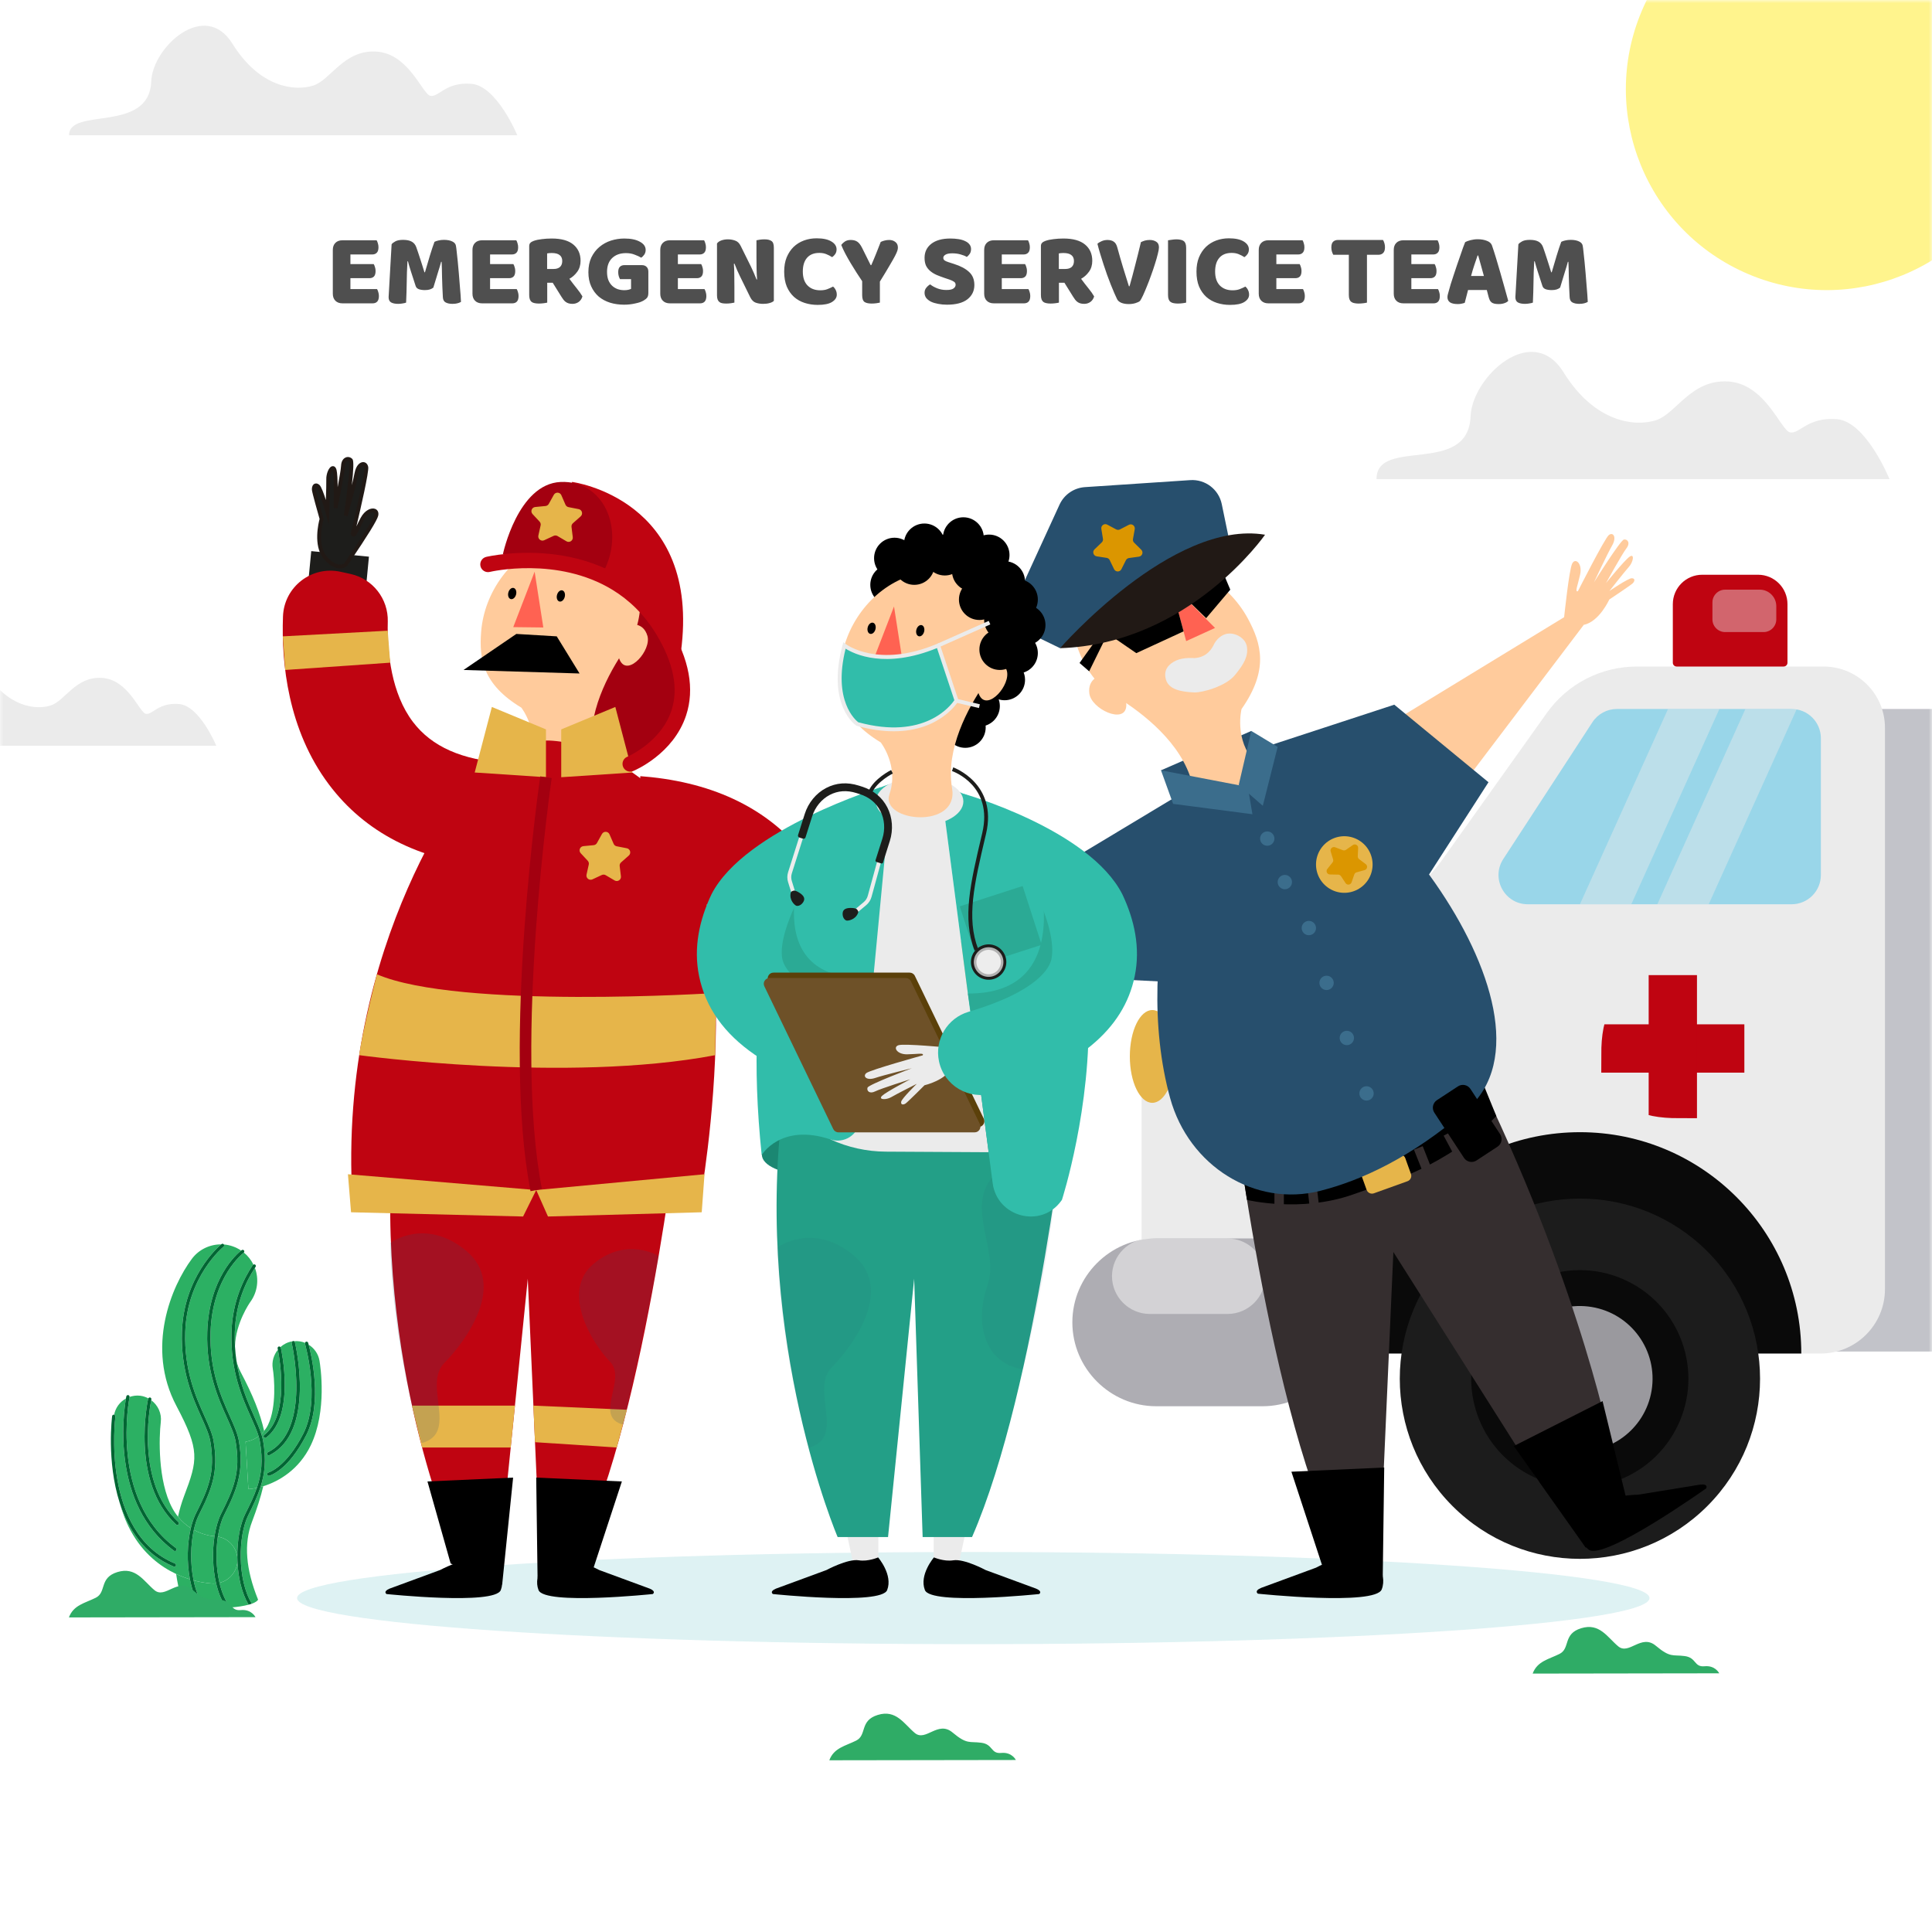<svg width="300" height="300" viewBox="0 0 300 300" fill="none" xmlns="http://www.w3.org/2000/svg">
<g clip-path="url(#clip0_73_2966)">
<mask id="mask0_73_2966" style="mask-type:luminance" maskUnits="userSpaceOnUse" x="0" y="0" width="300" height="300">
<path d="M300 0H0V300H300V0Z" fill="white"/>
</mask>
<g mask="url(#mask0_73_2966)">
<path d="M285.134 209.863H303.613V110.089H285.134V209.863Z" fill="#C2C3C9"/>
<path d="M292.698 113.024V200.164C292.698 205.694 288.214 210.178 282.683 210.178H177.263V165.713C177.263 158.481 181.808 152.029 188.617 149.592L215.593 139.94C218.886 138.761 221.739 136.603 223.769 133.756L240.21 110.685C243.423 106.177 248.617 103.5 254.153 103.5H283.175C288.434 103.5 292.698 107.764 292.698 113.024Z" fill="#EBEBEB"/>
<path d="M179.542 218.36H196.043C203.208 218.36 209.07 212.498 209.07 205.333C209.07 198.167 203.208 192.305 196.043 192.305H179.542C172.377 192.305 166.514 198.167 166.514 205.333C166.514 212.497 172.376 218.36 179.542 218.36Z" fill="#AEADB3"/>
<path d="M279.706 210.178C279.706 191.194 264.316 175.805 245.332 175.805C226.348 175.805 210.959 191.194 210.959 210.178" fill="#0A0A0A"/>
<path d="M265.108 233.865C276.031 222.941 276.031 205.231 265.108 194.308C254.184 183.384 236.474 183.384 225.551 194.308C214.627 205.231 214.627 222.941 225.551 233.865C236.474 244.788 254.184 244.788 265.108 233.865Z" fill="#1C1C1C"/>
<path d="M260.135 222.123C264.572 213.936 261.533 203.702 253.346 199.264C245.158 194.826 234.924 197.866 230.486 206.053C226.048 214.24 229.088 224.475 237.275 228.912C245.462 233.35 255.697 230.311 260.135 222.123Z" fill="#0A0A0A"/>
<path d="M256.461 215.907C257.466 209.753 253.291 203.95 247.137 202.946C240.983 201.941 235.18 206.115 234.176 212.269C233.171 218.424 237.345 224.227 243.499 225.231C249.654 226.236 255.457 222.061 256.461 215.907Z" fill="#9A999E"/>
<path d="M248.645 166.56H270.863V159.059H249.13L248.993 159.629C248.747 160.865 248.63 162.312 248.656 163.77L248.645 166.56Z" fill="#BF0411"/>
<path d="M263.505 173.634V151.415H256.004V173.149L256.574 173.286C257.81 173.531 259.257 173.649 260.715 173.623L263.505 173.634Z" fill="#BF0411"/>
<path d="M282.745 114.635V135.868C282.745 138.379 280.71 140.414 278.2 140.414H237.238C233.629 140.414 231.46 136.411 233.429 133.387L247.264 112.154C248.102 110.866 249.535 110.09 251.072 110.09H278.199C280.71 110.09 282.745 112.125 282.745 114.635Z" fill="#99D6E9"/>
<path opacity="0.42" d="M279.005 110.09L265.327 140.414H257.351L271.029 110.09H279.005Z" fill="#EBEBEB"/>
<path opacity="0.42" d="M266.987 110.09L253.309 140.414H245.332L259.011 110.09H266.987Z" fill="#EBEBEB"/>
<path d="M175.44 164.042C175.44 168.02 177.002 171.245 178.928 171.245C180.855 171.245 182.417 168.02 182.417 164.042C182.417 160.064 180.855 156.839 178.928 156.839C177.002 156.839 175.44 160.064 175.44 164.042Z" fill="#E6B54A"/>
<path d="M260.347 103.5H276.965C277.293 103.5 277.558 103.235 277.558 102.907V93.811C277.558 91.289 275.515 89.246 272.994 89.246H264.319C261.798 89.246 259.755 91.29 259.755 93.811V102.907C259.754 103.235 260.02 103.5 260.347 103.5Z" fill="#BF0411"/>
<path opacity="0.42" d="M267.875 98.148H273.852C274.935 98.148 275.821 97.262 275.821 96.179V94.124C275.821 92.715 274.668 91.562 273.259 91.562H267.875C266.792 91.562 265.906 92.449 265.906 93.532V96.179C265.906 97.262 266.792 98.148 267.875 98.148Z" fill="#EBEBEB"/>
<path opacity="0.6" d="M178.532 204.03H190.615C193.839 204.03 196.477 201.392 196.477 198.168C196.477 194.944 193.838 192.306 190.615 192.306H178.532C175.307 192.306 172.67 194.944 172.67 198.168C172.67 201.392 175.308 204.03 178.532 204.03Z" fill="#EBEBEB"/>
</g>
<mask id="mask1_73_2966" style="mask-type:luminance" maskUnits="userSpaceOnUse" x="0" y="0" width="300" height="300">
<path d="M300 0H0V300H300V0Z" fill="white"/>
</mask>
<g mask="url(#mask1_73_2966)">
<path d="M312.407 25.976C319.105 10.103 311.668 -8.195 295.795 -14.894C279.922 -21.592 261.624 -14.155 254.925 1.718C248.227 17.591 255.664 35.889 271.537 42.588C287.41 49.286 305.708 41.849 312.407 25.976Z" fill="#FFF48D"/>
<path d="M220.82 74.4H293.4C293.4 74.4 289.771 65.45 285.235 65.087C280.699 64.724 279.428 67.417 277.976 67.145C276.525 66.872 274.166 59.6 268.36 59.237C262.553 58.874 260.285 64.265 257.11 65.263C253.934 66.26 247.674 65.69 242.775 57.797C237.876 49.904 228.586 58.567 228.35 64.647C227.987 73.991 213.743 67.8 213.743 74.4H220.82Z" fill="#EBEBEB"/>
<path d="M16.906 21H80.325C80.325 21 77.154 13.329 73.19 13.012C69.227 12.694 68.117 15.121 66.848 14.884C65.58 14.646 63.519 8.328 58.445 8.011C53.372 7.694 51.39 12.423 48.615 13.295C45.841 14.167 40.371 13.678 36.09 6.781C31.809 -0.116 23.692 7.309 23.486 12.622C23.169 20.787 10.723 16.562 10.723 21H16.906Z" fill="#EBEBEB"/>
<path d="M-17.861 115.8H33.584C33.584 115.8 31.012 109.577 27.797 109.32C24.581 109.063 23.681 111.031 22.652 110.839C21.623 110.645 19.952 105.521 15.836 105.263C11.72 105.006 10.112 108.842 7.862 109.55C5.611 110.257 1.174 109.86 -2.299 104.266C-5.771 98.671 -12.356 104.695 -12.523 109.004C-12.781 115.627 -22.877 112.2 -22.877 115.8H-17.861Z" fill="#EBEBEB"/>
</g>
<path opacity="0.22" d="M151.131 255.306C209.122 255.306 256.132 252.102 256.132 248.149C256.132 244.197 209.122 240.992 151.131 240.992C93.14 240.992 46.13 244.197 46.13 248.149C46.13 252.102 93.14 255.306 151.131 255.306Z" fill="#69C4C9"/>
<path d="M211.196 115.171L243.143 95.674L245.926 97.027L221.924 128.697C221.924 128.697 215.765 124.986 214.91 124.46C214.643 124.297 214.493 124.204 214.361 124.133C213.494 123.673 212.958 123.347 212.158 123.008C211.932 122.912 211.734 122.735 211.51 122.617C210.396 122.03 211.196 115.171 211.196 115.171Z" fill="#FFCB9C"/>
<path d="M245.018 91.799C245.018 91.799 249.167 83.616 249.812 83.09C250.459 82.564 251.108 83.354 250.322 84.722C249.536 86.089 247.505 90.434 247.505 90.434C247.505 90.434 251.622 83.854 252.175 83.773C252.727 83.693 253.201 84.311 252.545 85.151C251.889 85.991 249.378 90.544 249.378 90.544C249.378 90.544 252.219 87.025 253.036 86.447C253.852 85.871 253.613 87.275 252.944 88.013C252.275 88.752 249.911 91.769 249.911 91.769C249.911 91.769 252.805 89.793 253.37 89.79C253.936 89.787 253.85 90.251 253.539 90.566C253.227 90.88 249.89 93.091 249.89 93.091C249.89 93.091 248.34 96.541 245.925 97.027C243.511 97.512 242.823 96.229 242.875 95.836C242.927 95.444 243.647 88.454 244.133 87.499C244.619 86.545 245.737 87.497 245.363 89.203C244.991 90.91 244.498 91.993 245.018 91.799Z" fill="#FFCB9C"/>
<path d="M169.087 133.622L137.434 153.593L137.411 156.688L176.445 149.24C176.445 149.24 175.854 142.074 175.762 141.074C175.734 140.762 175.717 140.587 175.713 140.438C175.686 139.457 175.631 138.832 175.682 137.964C175.697 137.719 175.627 137.463 175.621 137.21C175.589 135.951 169.087 133.622 169.087 133.622Z" fill="#FFCB9C"/>
<path d="M133.13 153.554C133.13 153.554 123.955 153.638 123.197 153.983C122.438 154.329 122.858 155.262 124.433 155.165C126.007 155.067 130.802 155.177 130.802 155.177C130.802 155.177 123.078 155.945 122.761 156.404C122.444 156.863 122.788 157.562 123.832 157.347C124.875 157.132 130.069 156.903 130.069 156.903C130.069 156.903 125.654 157.887 124.775 158.362C123.896 158.837 125.26 159.247 126.219 158.975C127.178 158.704 130.931 157.925 130.931 157.925C130.931 157.925 127.876 159.64 127.622 160.146C127.369 160.652 127.823 160.781 128.243 160.641C128.663 160.502 132.125 158.493 132.125 158.493C132.125 158.493 135.905 158.636 137.412 156.687C138.919 154.739 138.074 153.554 137.699 153.426C137.324 153.298 130.742 150.84 129.671 150.852C128.6 150.864 128.956 152.289 130.651 152.711C132.344 153.134 133.534 153.174 133.13 153.554Z" fill="#FFCB9C"/>
<path d="M194.302 113.501L180.279 119.614L186.601 125.06L193.761 122.197L194.302 113.501Z" fill="#274F6D"/>
<path d="M207.356 235.41L208.84 242.334L213.076 241.799V233.837L207.356 235.41Z" fill="#EBEBEB"/>
<path d="M213.031 241.306C213.031 241.306 215.557 244.23 214.552 246.803C213.547 249.377 195.331 247.467 195.331 247.467C195.331 247.467 194.666 247.054 195.843 246.56L204.341 243.431C204.341 243.431 207.931 241.495 209.785 241.793C211.332 242.043 213.031 241.306 213.031 241.306Z" fill="black"/>
<path d="M247.379 226.197L249.64 233.435L245.408 235.166L241.216 227.742L247.379 226.197Z" fill="#EBEBEB"/>
<path d="M245.191 234.682C245.191 234.682 244.375 238.739 246.667 240.61C248.959 242.481 264.94 231.109 264.94 231.109C264.94 231.109 265.342 230.375 263.985 230.532L254.413 232.089C254.413 232.089 250.046 232.173 248.475 233.429C247.163 234.476 245.191 234.682 245.191 234.682Z" fill="black"/>
<path d="M190.37 162.533C190.37 162.533 195.616 212.639 206.62 237.877H214.438L216.36 194.408L238.933 230.044L250.311 225.168C250.311 225.168 245.821 201.262 230.264 168.877C213.197 133.345 190.37 162.533 190.37 162.533Z" fill="#352E2F"/>
<path d="M252.476 232.49L248.845 217.561L235.063 224.542L246.25 240.347L252.476 232.49Z" fill="black"/>
<path d="M205.268 242.973L200.528 228.527L214.94 227.877L214.714 244.727L205.268 242.973Z" fill="black"/>
<path d="M195.144 116.417L216.503 109.423L231.132 121.466L220.891 137.361L195.144 116.417Z" fill="#274F6D"/>
<path d="M192.424 117.803L166.299 133.52L170.761 151.935L184.53 152.62L192.424 117.803Z" fill="#274F6D"/>
<path d="M214.634 183.882C214.634 183.882 224.468 181.268 232.351 173.31L229.723 166.869L193.201 183.605L193.633 186.322C193.633 186.322 201.956 188.345 210.083 185.48C218.21 182.615 214.634 183.882 214.634 183.882Z" fill="black"/>
<path d="M218.559 183.419L213.34 185.296C212.88 185.461 212.374 185.222 212.209 184.763L211.331 182.322C211.166 181.862 211.405 181.357 211.864 181.191L217.084 179.314C217.543 179.149 218.049 179.387 218.215 179.847L219.092 182.288C219.257 182.747 219.018 183.254 218.559 183.419Z" fill="#E6B54A"/>
<path d="M199.355 184.288H197.892V187.783H199.355V184.288Z" fill="#352E2F"/>
<path d="M204.443 184.017L202.99 184.186L203.392 187.657L204.845 187.489L204.443 184.017Z" fill="#352E2F"/>
<path d="M225.821 179.425L227.11 178.734L225.459 175.654L224.17 176.345L225.821 179.425Z" fill="#352E2F"/>
<path d="M220.842 181.763L222.202 181.225L220.917 177.976L219.556 178.514L220.842 181.763Z" fill="#352E2F"/>
<path d="M181.698 170.51C184.613 181.093 194.898 187.473 204.997 184.916C211.31 183.318 219.133 179.765 227.71 172.368C245.266 157.226 208.359 112.194 194.241 116.416C184.613 119.295 175.598 148.37 181.698 170.51Z" fill="#274F6D"/>
<path d="M210.812 138.119C209.428 138.859 207.754 138.803 206.421 137.972C205.088 137.143 204.3 135.665 204.352 134.096C204.404 132.527 205.29 131.105 206.675 130.366C208.06 129.627 209.734 129.683 211.066 130.513C212.399 131.343 213.187 132.821 213.135 134.39C213.083 135.959 212.198 137.38 210.812 138.119Z" fill="#E6B54A"/>
<path d="M211.894 135.11L210.65 135.454C210.483 135.5 210.35 135.625 210.293 135.788L209.87 137.008C209.728 137.419 209.176 137.488 208.936 137.125L208.225 136.047C208.13 135.903 207.97 135.815 207.797 135.811L206.506 135.786C206.071 135.778 205.834 135.274 206.105 134.933L206.911 133.924C207.019 133.789 207.053 133.61 207.002 133.444L206.627 132.209C206.501 131.792 206.907 131.411 207.314 131.564L208.523 132.018C208.685 132.079 208.867 132.056 209.008 131.957L210.067 131.219C210.424 130.97 210.912 131.239 210.892 131.673L210.834 132.963C210.826 133.136 210.904 133.301 211.042 133.405L212.071 134.184C212.419 134.449 212.314 134.995 211.894 135.11Z" fill="#DB9600"/>
<path d="M193.774 96.061C195.905 100.009 197.017 104.063 192.785 110.103C192.785 110.103 191.59 114.847 194.896 118.421C198.202 121.996 186.822 128.356 185.145 121.712C185.035 121.277 184.904 120.85 184.754 120.43C182.606 114.442 176.528 110.048 172.575 107.721C168.345 105.231 164.588 97 167.754 91.712C168.998 89.633 173.83 87.367 177.661 87.059C184.159 86.535 190.677 90.323 193.774 96.061Z" fill="#FFCB9C"/>
<path d="M181.798 90.622L188.669 97.506L184.188 99.55L181.798 90.622Z" fill="#FF6252"/>
<path d="M170.97 104.892C170.97 104.892 168.837 105.302 169.156 107.698C169.475 110.094 174.598 112.482 174.882 109.714C175.166 106.946 170.97 104.892 170.97 104.892Z" fill="#FFCB9C"/>
<path d="M186.089 92.813C186.413 93.22 186.904 93.367 187.186 93.142C187.469 92.918 187.435 92.406 187.112 91.999C186.788 91.592 186.297 91.445 186.014 91.67C185.732 91.895 185.766 92.406 186.089 92.813Z" fill="black"/>
<path d="M178.963 96.395C179.287 96.802 179.778 96.949 180.061 96.725C180.343 96.5 180.31 95.989 179.986 95.582C179.663 95.175 179.171 95.028 178.889 95.252C178.606 95.477 178.64 95.989 178.963 96.395Z" fill="black"/>
<path d="M182.161 124.826L180.279 119.614L193.761 122.197L194.477 126.433L182.161 124.826Z" fill="#3B6D8C"/>
<path d="M192.351 121.872L196.09 125.123L198.394 115.975L194.302 113.501L192.351 121.872Z" fill="#3B6D8C"/>
<path d="M197.892 130.216C197.892 130.831 197.393 131.329 196.779 131.329C196.164 131.329 195.666 130.831 195.666 130.216C195.666 129.602 196.165 129.103 196.779 129.103C197.393 129.103 197.892 129.601 197.892 130.216Z" fill="#3B6D8C"/>
<path d="M200.62 136.969C200.62 137.584 200.121 138.082 199.507 138.082C198.892 138.082 198.394 137.584 198.394 136.969C198.394 136.355 198.892 135.856 199.507 135.856C200.122 135.856 200.62 136.354 200.62 136.969Z" fill="#3B6D8C"/>
<path d="M204.35 144.107C204.35 144.722 203.852 145.22 203.237 145.22C202.623 145.22 202.124 144.722 202.124 144.107C202.124 143.492 202.623 142.994 203.237 142.994C203.852 142.994 204.35 143.492 204.35 144.107Z" fill="#3B6D8C"/>
<path d="M207.103 152.62C207.103 153.234 206.605 153.733 205.99 153.733C205.375 153.733 204.877 153.235 204.877 152.62C204.877 152.005 205.375 151.507 205.99 151.507C206.605 151.507 207.103 152.005 207.103 152.62Z" fill="#3B6D8C"/>
<path d="M210.248 161.177C210.248 161.792 209.749 162.29 209.135 162.29C208.52 162.29 208.022 161.792 208.022 161.177C208.022 160.562 208.52 160.064 209.135 160.064C209.75 160.064 210.248 160.562 210.248 161.177Z" fill="#3B6D8C"/>
<path d="M212.195 170.897C212.81 170.897 213.308 170.398 213.308 169.784C213.308 169.169 212.81 168.671 212.195 168.671C211.581 168.671 211.082 169.169 211.082 169.784C211.082 170.398 211.581 170.897 212.195 170.897Z" fill="#3B6D8C"/>
<path d="M185.448 102.191C185.448 102.191 183.775 102.04 182.644 102.558C181.513 103.076 180.608 103.995 181.043 105.52C181.479 107.044 183.362 107.444 185.46 107.519C186.697 107.563 190.345 106.564 191.762 104.825C193.18 103.087 193.811 101.936 193.634 100.51C193.458 99.083 191.886 98.284 190.741 98.382C189.596 98.48 188.812 99.433 188.518 100.027C188.222 100.621 187.501 102.068 185.448 102.191Z" fill="#EBEBEB"/>
<path d="M182.276 92.406L183.783 98.036L176.444 101.419L172.01 98.374L169.124 104.242L167.632 102.947L172.01 96.83L182.276 92.406Z" fill="black"/>
<path d="M182.74 91.565L187.291 95.989L191.038 91.565L189.854 88.749L182.74 91.565Z" fill="black"/>
<path d="M164.608 100.649L160.298 98.556C158.008 97.444 157.025 94.706 158.087 92.392L164.523 78.361C165.239 76.799 166.753 75.756 168.467 75.641L184.819 74.553C187.153 74.398 189.242 75.988 189.715 78.278L190.836 83.708L164.608 100.649Z" fill="#274F6D"/>
<path d="M176.855 86.438L175.31 86.651C175.104 86.679 174.924 86.807 174.83 86.994L174.13 88.387C173.894 88.856 173.222 88.851 172.993 88.378L172.314 86.975C172.223 86.788 172.046 86.657 171.839 86.625L170.299 86.389C169.779 86.309 169.576 85.669 169.955 85.305L171.08 84.226C171.23 84.081 171.3 83.872 171.266 83.666L171.014 82.127C170.93 81.609 171.476 81.218 171.94 81.466L173.314 82.202C173.498 82.301 173.718 82.303 173.903 82.207L175.289 81.492C175.756 81.251 176.296 81.65 176.203 82.168L175.928 83.702C175.891 83.907 175.958 84.118 176.106 84.265L177.214 85.361C177.588 85.729 177.375 86.366 176.855 86.438Z" fill="#DB9600"/>
<path d="M164.608 100.649C164.608 100.649 182.069 80.613 196.436 83.033C196.436 83.033 184.667 99.996 164.608 100.649Z" fill="#211915"/>
<path d="M232.533 178.057L229.271 180.197C228.623 180.622 227.753 180.441 227.327 179.793L222.723 172.774C222.298 172.126 222.479 171.255 223.127 170.83L226.389 168.691C227.037 168.265 227.908 168.446 228.332 169.094L232.937 176.114C233.362 176.762 233.182 177.632 232.533 178.057Z" fill="black"/>
<path d="M99.449 94.171C99.449 94.171 105.494 102.272 105.939 102.358C106.383 102.443 105.939 108.577 105.939 108.577L104.577 112.814L102.177 114.981L97.862 118.618C97.862 118.618 96.18 121.297 93.929 117.419C91.677 113.542 90.868 112.814 90.868 112.814C90.868 112.814 90.659 108.882 90.868 107.762C91.077 106.642 93.03 103.625 93.929 102.358C94.827 101.092 97.194 98.68 97.21 97.936C97.227 97.192 97.862 95.242 97.862 95.242L99.449 94.171Z" fill="#A30010"/>
<path d="M57.289 86.439L48.33 85.578L47.733 91.791L56.691 92.652L57.289 86.439Z" fill="#1D1D1B"/>
<path d="M75.789 134.562C64.959 133.522 56.651 129.238 51.075 121.813C44.706 113.335 43.676 102.961 43.941 95.72C44.108 91.115 48.41 87.791 52.909 88.792L54.421 89.122C57.882 89.878 60.306 92.985 60.215 96.526C60.09 101.408 60.805 107.723 64.114 112.09C67.037 115.95 71.752 118.031 78.525 118.466L77.493 134.698C76.918 134.661 76.35 134.615 75.789 134.562Z" fill="#BF0411"/>
<path d="M54.758 82.891C54.758 82.891 57.04 73.434 56.881 72.565C56.722 71.696 55.654 71.887 55.348 73.531C55.042 75.175 53.69 80.078 53.69 80.078C53.69 80.078 54.895 71.937 54.505 71.492C54.115 71.047 53.307 71.221 53.258 72.349C53.21 73.478 52.104 78.878 52.104 78.878C52.104 78.878 52.232 74.084 51.971 73.057C51.709 72.031 50.936 73.327 50.967 74.383C50.998 75.439 50.83 79.501 50.83 79.501C50.83 79.501 49.855 75.916 49.4 75.524C48.946 75.132 48.695 75.566 48.731 76.034C48.766 76.502 49.937 80.582 49.937 80.582C49.937 80.582 48.814 84.432 50.429 86.485C52.043 88.537 53.481 87.975 53.709 87.622C53.937 87.27 58.165 81.134 58.429 80.03C58.694 78.925 57.137 78.924 56.264 80.558C55.392 82.192 55.044 83.405 54.758 82.891Z" fill="#1D1D1B"/>
<path d="M51.811 88.036C51.334 87.818 50.776 87.41 50.194 86.671C48.62 84.67 49.463 81.188 49.626 80.584C49.43 79.9 48.467 76.519 48.432 76.057C48.4 75.631 48.554 75.268 48.825 75.131C48.961 75.062 49.243 74.992 49.597 75.297C49.882 75.543 50.276 76.622 50.6 77.647C50.642 76.43 50.684 74.96 50.668 74.392C50.645 73.642 51.036 72.47 51.622 72.388C51.763 72.368 52.109 72.385 52.261 72.983C52.375 73.43 52.419 74.521 52.432 75.645C52.691 74.263 52.938 72.843 52.959 72.336C53.001 71.374 53.51 71.093 53.727 71.017C54.08 70.892 54.474 71.001 54.731 71.294C54.94 71.533 54.905 72.89 54.628 75.34C54.814 74.587 54.971 73.913 55.053 73.477C55.29 72.205 55.924 71.755 56.394 71.756C56.786 71.758 57.093 72.053 57.176 72.511C57.313 73.254 55.996 78.975 55.341 81.744C55.522 81.363 55.738 80.909 56.001 80.417C56.65 79.2 57.646 78.788 58.252 79.018C58.573 79.138 58.868 79.489 58.722 80.1C58.556 80.792 57.129 83.108 54.229 87.388C54.086 87.6 53.991 87.74 53.962 87.785C53.818 88.007 53.435 88.243 52.902 88.267C52.646 88.279 52.266 88.243 51.811 88.036ZM49.101 75.68C49.088 75.674 49.079 75.672 49.075 75.671C49.076 75.683 49.015 75.804 49.03 76.012C49.054 76.33 49.776 78.933 50.226 80.499L50.25 80.582L50.226 80.665C50.215 80.702 49.166 84.393 50.666 86.299C51.634 87.529 52.461 87.685 52.869 87.668C53.224 87.653 53.425 87.509 53.458 87.459C53.488 87.413 53.586 87.269 53.733 87.052C57.194 81.941 58.039 80.374 58.138 79.96C58.188 79.751 58.161 79.628 58.039 79.579C57.73 79.461 57.014 79.792 56.53 80.699C56.27 81.185 56.057 81.634 55.879 82.01C55.459 82.894 55.267 83.298 54.914 83.309C54.817 83.312 54.633 83.281 54.496 83.036L54.439 82.934L54.467 82.82C55.343 79.189 56.694 73.21 56.587 72.619C56.575 72.557 56.527 72.356 56.394 72.355C56.178 72.354 55.801 72.736 55.643 73.585C55.338 75.223 54.035 79.956 53.98 80.157L53.394 80.033C53.95 76.274 54.424 72.109 54.252 71.645C54.185 71.581 54.049 71.538 53.926 71.581C53.714 71.656 53.577 71.947 53.559 72.361C53.51 73.501 52.444 78.716 52.399 78.938L51.805 78.869C51.84 77.548 51.886 73.94 51.681 73.13C51.671 73.094 51.662 73.064 51.654 73.04C51.492 73.236 51.25 73.801 51.268 74.373C51.299 75.428 51.138 79.346 51.13 79.512L51.05 81.45L50.541 79.579C50.088 77.913 49.449 75.976 49.205 75.75C49.159 75.712 49.124 75.691 49.101 75.68Z" fill="#211915"/>
<path d="M120.223 169.815L129.219 169.565L129.046 163.326L120.051 163.575L120.223 169.815Z" fill="#1D1D1B"/>
<path d="M122.861 169.535C122.861 169.535 121.761 179.201 122.026 180.044C122.291 180.886 123.328 180.565 123.429 178.896C123.53 177.227 124.267 172.195 124.267 172.195C124.267 172.195 124.073 180.423 124.516 180.816C124.958 181.209 125.738 180.938 125.647 179.812C125.556 178.685 125.989 173.19 125.989 173.19C125.989 173.19 126.452 177.964 126.838 178.95C127.224 179.937 127.832 178.555 127.67 177.51C127.509 176.466 127.176 172.415 127.176 172.415C127.176 172.415 128.585 175.853 129.085 176.185C129.584 176.518 129.779 176.057 129.686 175.597C129.593 175.136 127.929 171.232 127.929 171.232C127.929 171.232 128.569 167.273 126.713 165.435C124.858 163.597 123.501 164.332 123.318 164.71C123.135 165.088 119.696 171.697 119.569 172.826C119.443 173.954 120.988 173.764 121.652 172.036C122.318 170.308 122.514 169.061 122.861 169.535Z" fill="#1D1D1B"/>
<path d="M125.152 164.068C125.653 164.225 126.257 164.561 126.925 165.223C128.733 167.014 128.326 170.574 128.239 171.194C128.517 171.848 129.889 175.085 129.981 175.538C130.066 175.957 129.957 176.337 129.706 176.506C129.578 176.591 129.308 176.695 128.919 176.436C128.606 176.227 128.082 175.205 127.634 174.227C127.742 175.44 127.881 176.904 127.967 177.466C128.083 178.207 127.838 179.419 127.267 179.573C127.129 179.61 126.784 179.635 126.559 179.06C126.391 178.631 126.213 177.554 126.062 176.44C125.975 177.844 125.906 179.283 125.947 179.789C126.024 180.748 125.554 181.09 125.347 181.193C125.012 181.36 124.608 181.3 124.316 181.041C124.079 180.83 123.947 179.479 123.921 177.014C123.829 177.784 123.755 178.472 123.728 178.915C123.65 180.205 123.077 180.73 122.609 180.787C122.22 180.834 121.879 180.578 121.739 180.134C121.513 179.413 122.114 173.574 122.423 170.745C122.291 171.146 122.133 171.623 121.933 172.144C121.438 173.431 120.5 173.963 119.87 173.809C119.537 173.729 119.201 173.417 119.271 172.793C119.35 172.086 120.482 169.612 122.831 165.007C122.948 164.779 123.025 164.629 123.048 164.581C123.163 164.342 123.515 164.062 124.04 163.972C124.293 163.928 124.675 163.917 125.152 164.068ZM129.363 175.994C129.377 175.999 129.386 176 129.391 176C129.388 175.989 129.434 175.861 129.393 175.657C129.33 175.343 128.293 172.849 127.654 171.35L127.619 171.271L127.633 171.185C127.639 171.147 128.225 167.356 126.503 165.649C125.39 164.547 124.55 164.495 124.148 164.562C123.798 164.621 123.616 164.788 123.589 164.842C123.565 164.891 123.486 165.046 123.367 165.28C120.561 170.777 119.916 172.436 119.868 172.86C119.844 173.074 119.887 173.192 120.013 173.226C120.335 173.305 121.004 172.888 121.373 171.928C121.571 171.413 121.727 170.942 121.858 170.547C122.165 169.618 122.305 169.193 122.655 169.138C122.751 169.124 122.937 169.132 123.103 169.358L123.172 169.453L123.159 169.569C122.737 173.28 122.134 179.38 122.312 179.953C122.332 180.013 122.404 180.206 122.537 180.191C122.752 180.165 123.077 179.74 123.13 178.878C123.23 177.215 123.94 172.358 123.971 172.151L124.568 172.202C124.478 176.001 124.522 180.193 124.75 180.632C124.824 180.688 124.964 180.713 125.081 180.655C125.282 180.555 125.383 180.249 125.35 179.836C125.258 178.699 125.674 173.392 125.691 173.167L126.289 173.161C126.416 174.478 126.815 178.064 127.119 178.841C127.133 178.876 127.146 178.904 127.157 178.927C127.294 178.712 127.463 178.122 127.376 177.557C127.215 176.514 126.892 172.606 126.879 172.44L126.72 170.507L127.456 172.302C128.11 173.899 128.984 175.743 129.253 175.937C129.302 175.97 129.34 175.987 129.363 175.994Z" fill="#211915"/>
<path d="M90.263 236.393L88.894 242.783L84.985 242.289V234.941L90.263 236.393Z" fill="#EBEBEB"/>
<path d="M85.027 241.834C85.027 241.834 82.696 244.532 83.623 246.907C84.55 249.283 101.36 247.52 101.36 247.52C101.36 247.52 101.974 247.139 100.888 246.682L93.046 243.795C93.046 243.795 89.733 242.008 88.021 242.284C86.594 242.515 85.027 241.834 85.027 241.834Z" fill="black"/>
<path d="M71.12 236.393L72.489 242.783L76.399 242.289V234.941L71.12 236.393Z" fill="#EBEBEB"/>
<path d="M76.357 241.834C76.357 241.834 78.688 244.532 77.761 246.907C76.834 249.283 60.022 247.52 60.022 247.52C60.022 247.52 59.409 247.139 60.495 246.682L68.337 243.795C68.337 243.795 71.65 242.008 73.361 242.284C74.789 242.515 76.357 241.834 76.357 241.834Z" fill="black"/>
<path d="M105.938 169.139C105.938 169.139 101.098 215.379 90.943 238.67H83.727L81.954 198.555L77.897 238.67H70.07C70.07 238.67 57.147 208.472 61.478 172.354C65.809 136.237 105.938 169.139 105.938 169.139Z" fill="#BF0411"/>
<path d="M74.714 98.083C74.379 102.325 74.969 106.268 80.956 109.885C80.956 109.885 83.812 113.542 82.314 117.911C80.816 122.279 93.127 123.433 92.035 117.026C91.963 116.607 91.913 116.186 91.883 115.764C91.45 109.746 95.038 103.604 97.575 100.069C100.289 96.287 100.393 87.707 95.619 84.333C93.743 83.007 88.682 82.894 85.241 84.095C79.402 86.134 75.2 91.919 74.714 98.083Z" fill="#FFCB9C"/>
<path d="M83.017 88.774L79.697 97.379L84.367 97.435L83.017 88.774Z" fill="#FF6252"/>
<path d="M97.882 97.001C97.882 97.001 99.89 96.539 100.531 98.74C101.173 100.941 97.645 104.977 96.337 102.684C95.029 100.391 97.882 97.001 97.882 97.001Z" fill="#FFCB9C"/>
<path d="M80.135 92.319C80.01 92.796 79.64 93.112 79.309 93.025C78.978 92.939 78.811 92.481 78.935 92.005C79.06 91.528 79.43 91.212 79.761 91.299C80.092 91.386 80.26 91.843 80.135 92.319Z" fill="black"/>
<path d="M87.691 92.695C87.566 93.172 87.196 93.488 86.865 93.401C86.534 93.314 86.366 92.857 86.491 92.381C86.616 91.904 86.986 91.588 87.317 91.675C87.648 91.761 87.815 92.218 87.691 92.695Z" fill="black"/>
<path d="M104.014 98.439C104.58 99.32 105.176 100.278 105.726 101.283C108.944 77.425 88.827 74.833 88.827 74.833L87.731 83.012C87.731 83.012 88.079 84.832 88.689 87.604C95.512 87.814 100.485 92.945 104.014 98.439Z" fill="#BF0411"/>
<path d="M69.977 242.783L66.377 230.041L79.677 229.441L77.978 246.041L69.977 242.783Z" fill="black"/>
<path d="M92.189 243.373L96.565 230.041L83.264 229.441L83.473 244.991L92.189 243.373Z" fill="black"/>
<path d="M63.976 218.263L65.542 224.769H79.303L79.961 218.263H63.976Z" fill="#E6B54A"/>
<path d="M82.825 218.263L83.076 223.943L95.77 224.769L97.338 218.906L82.825 218.263Z" fill="#E6B54A"/>
<path d="M73.711 119.954C73.711 119.954 52.28 145.801 54.734 186.441H108.718C108.718 186.441 118.043 135.377 100.375 121.567C82.708 107.756 73.711 119.954 73.711 119.954Z" fill="#BF0411"/>
<path d="M83.264 184.791L81.225 188.898L54.51 188.241L54.027 182.337L83.264 184.791Z" fill="#E6B54A"/>
<path d="M83.264 184.791L85.088 188.898L108.964 188.241L109.396 182.337L83.264 184.791Z" fill="#E6B54A"/>
<path d="M55.777 163.847C55.777 163.847 87.841 168.254 111.059 163.847L111.178 154.191C111.178 154.191 71.269 156.781 58.523 151.286C58.523 151.286 56.311 159.904 55.777 163.847Z" fill="#E6B54A"/>
<g opacity="0.18">
<path d="M60.59 193.006C60.59 193.006 66.037 188.948 72.394 194.231C78.751 199.513 72.358 208.222 68.991 211.649C65.623 215.075 71.252 222.499 65.512 224.069C65.512 224.069 60.958 209.271 60.59 193.006Z" fill="#274F6D"/>
</g>
<g opacity="0.18">
<path d="M102.272 195.036C102.272 195.036 97.348 191.944 92.177 196.241C87.005 200.539 91.96 208.625 94.699 211.412C97.439 214.2 92.075 219.937 96.743 221.215C96.743 221.215 100.278 206.241 102.272 195.036Z" fill="#274F6D"/>
</g>
<path d="M73.711 119.954L76.377 109.775L84.777 113.26V120.686L73.711 119.954Z" fill="#E6B54A"/>
<path d="M101.134 120.677C111.951 121.843 120.208 126.223 125.699 133.712C131.968 142.264 132.878 152.649 132.53 159.886C132.31 164.489 127.969 167.762 123.482 166.709L121.975 166.362C118.523 165.566 116.134 162.431 116.266 158.891C116.448 154.012 115.805 147.689 112.548 143.283C109.669 139.39 104.98 137.254 98.212 136.741L99.431 120.522C100.006 120.565 100.574 120.617 101.134 120.677Z" fill="#BF0411"/>
<path d="M82.381 184.964C77.891 162.028 83.826 120.967 83.887 120.555L85.668 120.817C85.608 121.226 79.717 161.984 84.148 184.618L82.381 184.964Z" fill="#A30010"/>
<path d="M60.205 97.935L43.915 98.812L44.288 104.032L60.59 102.899L60.205 97.935Z" fill="#E6B54A"/>
<path d="M116.605 156.954L132.887 155.926L132.466 150.711L116.174 151.993L116.605 156.954Z" fill="#E6B54A"/>
<path d="M95.437 136.715L94.053 135.9C93.868 135.791 93.641 135.78 93.446 135.871L91.99 136.548C91.499 136.777 90.959 136.343 91.076 135.814L91.424 134.246C91.471 134.036 91.411 133.817 91.265 133.66L90.171 132.484C89.802 132.088 90.047 131.441 90.586 131.389L92.185 131.236C92.4 131.215 92.59 131.09 92.694 130.903L93.474 129.499C93.737 129.025 94.429 129.059 94.644 129.556L95.284 131.029C95.37 131.226 95.547 131.368 95.758 131.41L97.335 131.717C97.866 131.821 98.047 132.489 97.642 132.848L96.439 133.912C96.278 134.054 96.197 134.267 96.223 134.48L96.418 136.074C96.483 136.611 95.903 136.99 95.437 136.715Z" fill="#E6B54A"/>
<path d="M80.176 98.437L71.977 104.032L89.995 104.578L86.45 98.812L80.176 98.437Z" fill="black"/>
<path d="M98.213 119.954L95.547 109.775L87.147 113.26V120.686L98.213 119.954Z" fill="#E6B54A"/>
<path d="M78.09 86.057C78.09 86.057 80.386 75.141 87.044 74.841C93.701 74.541 96.926 81.972 93.964 88.269L78.09 86.057Z" fill="#A30010"/>
<path d="M97.863 119.818C97.391 119.818 96.945 119.538 96.753 119.075C96.501 118.462 96.792 117.761 97.405 117.508C97.454 117.487 102.64 115.272 104.264 110.319C105.379 106.919 104.599 102.961 101.949 98.554C100.037 95.376 97.647 93.141 95.098 91.584C86.545 86.361 76.196 88.773 76.061 88.806C75.417 88.963 74.769 88.568 74.611 87.924C74.455 87.28 74.85 86.631 75.493 86.474C75.685 86.428 94.779 81.978 104.006 97.317C107.039 102.359 107.89 106.993 106.537 111.091C104.554 117.095 98.575 119.622 98.321 119.726C98.17 119.788 98.016 119.818 97.863 119.818Z" fill="#BF0411"/>
<path d="M87.958 84.053L86.575 83.238C86.389 83.129 86.162 83.118 85.968 83.209L84.511 83.886C84.02 84.115 83.481 83.681 83.598 83.152L83.946 81.584C83.993 81.374 83.933 81.155 83.787 80.998L82.692 79.822C82.323 79.426 82.569 78.779 83.108 78.727L84.707 78.573C84.921 78.553 85.111 78.428 85.216 78.24L85.996 76.836C86.258 76.363 86.95 76.396 87.166 76.893L87.806 78.366C87.892 78.563 88.069 78.706 88.28 78.747L89.856 79.055C90.388 79.159 90.569 79.826 90.163 80.185L88.96 81.249C88.799 81.391 88.719 81.604 88.745 81.817L88.939 83.411C89.004 83.949 88.424 84.328 87.958 84.053Z" fill="#E6B54A"/>
<path d="M131.867 179.295C131.867 180.975 128.831 182.337 125.085 182.337C121.34 182.337 118.303 180.975 118.303 179.295C118.303 177.615 121.34 176.253 125.085 176.253C128.83 176.254 131.867 177.616 131.867 179.295Z" fill="#1B8772"/>
<path d="M150.26 236.393L148.89 242.783L144.981 242.289V234.941L150.26 236.393Z" fill="#EBEBEB"/>
<path d="M145.023 241.834C145.023 241.834 142.692 244.532 143.619 246.907C144.546 249.283 161.357 247.52 161.357 247.52C161.357 247.52 161.97 247.139 160.884 246.682L153.042 243.795C153.042 243.795 149.729 242.008 148.018 242.284C146.59 242.515 145.023 241.834 145.023 241.834Z" fill="black"/>
<path d="M131.116 236.393L132.486 242.783L136.395 242.289V234.941L131.116 236.393Z" fill="#EBEBEB"/>
<path d="M136.353 241.834C136.353 241.834 138.684 244.532 137.757 246.907C136.83 249.283 120.019 247.52 120.019 247.52C120.019 247.52 119.406 247.139 120.492 246.682L128.334 243.795C128.334 243.795 131.647 242.008 133.358 242.284C134.785 242.515 136.353 241.834 136.353 241.834Z" fill="black"/>
<path d="M165.935 169.139C165.935 169.139 161.094 215.379 150.939 238.67H143.267L141.95 198.555L137.894 238.67H130.067C130.067 238.67 117.144 208.472 121.475 172.354C125.806 136.237 165.935 169.139 165.935 169.139Z" fill="#239F87"/>
<g opacity="0.08">
<path d="M164.239 181.496C164.239 181.496 160.009 177.154 154.73 182.12C149.45 187.085 155.334 193.938 153.32 199.649C151.306 205.36 152.804 211.7 158.827 212.626C158.827 212.626 162.959 196.844 164.239 181.496Z" fill="#274F6D"/>
</g>
<g opacity="0.08">
<path d="M120.731 193.705C120.731 193.705 126.177 189.648 132.534 194.93C138.891 200.213 132.499 208.922 129.131 212.348C125.764 215.775 131.392 223.199 125.653 224.769C125.653 224.769 121.098 209.971 120.731 193.705Z" fill="#274F6D"/>
</g>
<path d="M137.975 126.907L128.967 176.933C131.659 178.165 134.582 178.811 137.542 178.827L153.513 178.916L146.71 126.907H137.975Z" fill="#EBEBEB"/>
<path d="M141.853 121.005C141.853 121.005 112.308 121.847 118.274 179.36C118.274 179.36 121.197 174.337 128.967 176.933C131.077 177.639 133.298 176.2 133.508 173.984L137.975 126.907H146.71L154.142 183.721C154.834 189.015 161.67 190.797 164.789 186.464C164.863 186.361 164.9 186.304 164.9 186.304C164.9 186.304 183.509 128.642 141.853 121.005Z" fill="#31BDAA"/>
<path d="M143.743 88.411C143.743 90.164 142.322 91.585 140.569 91.585C138.816 91.585 137.395 90.164 137.395 88.411C137.395 86.657 138.815 85.237 140.569 85.237C142.322 85.237 143.743 86.658 143.743 88.411Z" fill="black"/>
<path d="M141.487 90.814C141.487 92.567 140.066 93.988 138.313 93.988C136.561 93.988 135.139 92.567 135.139 90.814C135.139 89.06 136.561 87.639 138.313 87.639C140.066 87.639 141.487 89.06 141.487 90.814Z" fill="black"/>
<path d="M149.591 124.448C149.591 126.526 146.551 128.21 142.799 128.21C139.048 128.21 136.007 126.526 136.007 124.448C136.007 122.371 139.048 120.686 142.799 120.686C146.551 120.686 149.591 122.371 149.591 124.448Z" fill="#EBEBEB"/>
<path d="M152.079 112.814C153.832 112.814 155.254 111.392 155.254 109.639C155.254 107.886 153.832 106.465 152.079 106.465C150.326 106.465 148.904 107.886 148.904 109.639C148.904 111.392 150.326 112.814 152.079 112.814Z" fill="black"/>
<path d="M153.059 112.949C153.059 114.703 151.637 116.123 149.885 116.123C148.132 116.123 146.71 114.702 146.71 112.949C146.71 111.196 148.132 109.775 149.885 109.775C151.638 109.775 153.059 111.196 153.059 112.949Z" fill="black"/>
<path d="M159.167 105.56C159.167 107.314 157.745 108.734 155.992 108.734C154.239 108.734 152.818 107.314 152.818 105.56C152.818 103.807 154.24 102.386 155.992 102.386C157.745 102.386 159.167 103.807 159.167 105.56Z" fill="black"/>
<path d="M161.156 101.403C161.156 103.156 159.735 104.578 157.982 104.578C156.229 104.578 154.808 103.156 154.808 101.403C154.808 99.65 156.229 98.229 157.982 98.229C159.734 98.229 161.156 99.65 161.156 101.403Z" fill="black"/>
<path d="M162.341 97.057C162.341 98.81 160.92 100.231 159.167 100.231C157.414 100.231 155.992 98.81 155.992 97.057C155.992 95.304 157.414 93.883 159.167 93.883C160.92 93.883 162.341 95.304 162.341 97.057Z" fill="black"/>
<path d="M130.518 103.48C130.183 107.722 130.773 111.665 136.76 115.282C136.76 115.282 139.616 118.939 138.118 123.308C136.621 127.676 148.931 128.83 147.839 122.423C147.767 122.004 147.717 121.583 147.687 121.162C147.254 115.144 150.842 109.001 153.379 105.467C156.094 101.685 156.197 93.105 151.423 89.731C149.547 88.405 144.486 88.292 141.045 89.493C135.207 91.531 131.005 97.316 130.518 103.48Z" fill="#FFCB9C"/>
<path d="M138.821 94.171L135.501 102.776L140.172 102.832L138.821 94.171Z" fill="#FF6252"/>
<path d="M153.686 102.398C153.686 102.398 155.695 101.937 156.336 104.137C156.977 106.338 153.449 110.374 152.141 108.081C150.833 105.789 153.686 102.398 153.686 102.398Z" fill="#FFCB9C"/>
<path d="M135.939 97.717C135.814 98.194 135.445 98.51 135.113 98.423C134.782 98.336 134.615 97.879 134.74 97.403C134.864 96.926 135.234 96.61 135.565 96.697C135.897 96.783 136.064 97.24 135.939 97.717Z" fill="black"/>
<path d="M143.495 98.092C143.37 98.569 143 98.885 142.669 98.798C142.338 98.711 142.171 98.254 142.295 97.778C142.42 97.301 142.79 96.985 143.121 97.072C143.452 97.158 143.62 97.615 143.495 98.092Z" fill="black"/>
<path d="M138.856 106.103C138.856 106.103 137.639 105.437 136.613 105.457C135.586 105.476 134.598 105.874 134.426 107.171C134.254 108.469 135.547 109.393 137.111 110.14C138.032 110.581 141.123 111.026 142.769 110.177C144.415 109.328 145.271 108.664 145.607 107.526C145.943 106.388 145.017 105.265 144.118 104.963C143.218 104.66 142.311 105.123 141.893 105.476C141.474 105.828 140.452 106.685 138.856 106.103Z" fill="#CE3E3E"/>
<path d="M135.517 109.208C135.517 109.208 136.718 108.399 138.681 108.612C140.644 108.824 141.414 109.577 142.281 110.379C142.281 110.379 140.101 111.056 137.97 110.451C136.241 109.96 135.517 109.208 135.517 109.208Z" fill="#FF7D7D"/>
<path d="M149.885 86.186C149.885 87.939 148.463 89.36 146.71 89.36C144.957 89.36 143.536 87.939 143.536 86.186C143.536 84.433 144.958 83.011 146.71 83.011C148.463 83.011 149.885 84.433 149.885 86.186Z" fill="black"/>
<path d="M145.143 87.639C145.143 89.392 143.722 90.814 141.969 90.814C140.216 90.814 138.795 89.392 138.795 87.639C138.795 85.886 140.216 84.465 141.969 84.465C143.722 84.465 145.143 85.886 145.143 87.639Z" fill="black"/>
<path d="M154.168 88.659C154.168 90.412 152.747 91.833 150.994 91.833C149.241 91.833 147.82 90.412 147.82 88.659C147.82 86.906 149.241 85.485 150.994 85.485C152.747 85.485 154.168 86.906 154.168 88.659Z" fill="black"/>
<path d="M155.253 93.096C155.253 94.849 153.832 96.27 152.079 96.27C150.326 96.27 148.905 94.849 148.905 93.096C148.905 91.343 150.326 89.922 152.079 89.922C153.832 89.922 155.253 91.343 155.253 93.096Z" fill="black"/>
<path d="M159.167 90.314C159.167 92.068 157.745 93.488 155.992 93.488C154.239 93.488 152.818 92.068 152.818 90.314C152.818 88.561 154.24 87.14 155.992 87.14C157.745 87.14 159.167 88.561 159.167 90.314Z" fill="black"/>
<path d="M161.156 93.096C161.156 94.849 159.735 96.27 157.982 96.27C156.229 96.27 154.808 94.849 154.808 93.096C154.808 91.343 156.229 89.922 157.982 89.922C159.734 89.921 161.156 91.343 161.156 93.096Z" fill="black"/>
<path d="M156.756 86.186C156.756 87.939 155.335 89.36 153.581 89.36C151.828 89.36 150.407 87.939 150.407 86.186C150.407 84.433 151.829 83.011 153.581 83.011C155.335 83.011 156.756 84.433 156.756 86.186Z" fill="black"/>
<path d="M152.766 83.497C152.766 85.25 151.345 86.671 149.591 86.671C147.838 86.671 146.417 85.249 146.417 83.497C146.417 81.744 147.839 80.323 149.591 80.323C151.344 80.323 152.766 81.743 152.766 83.497Z" fill="black"/>
<path d="M146.71 84.465C146.71 86.218 145.29 87.639 143.536 87.639C141.783 87.639 140.362 86.218 140.362 84.465C140.362 82.712 141.783 81.291 143.536 81.291C145.29 81.29 146.71 82.712 146.71 84.465Z" fill="black"/>
<path d="M142.073 86.671C142.073 88.424 140.652 89.846 138.899 89.846C137.146 89.846 135.725 88.424 135.725 86.671C135.725 84.918 137.146 83.497 138.899 83.497C140.652 83.497 142.073 84.918 142.073 86.671Z" fill="black"/>
<path d="M159.167 96.27C159.167 98.023 157.745 99.445 155.992 99.445C154.239 99.445 152.818 98.023 152.818 96.27C152.818 94.517 154.24 93.096 155.992 93.096C157.745 93.096 159.167 94.517 159.167 96.27Z" fill="black"/>
<path d="M158.428 100.857C158.428 102.61 157.006 104.031 155.254 104.031C153.501 104.031 152.08 102.61 152.08 100.857C152.08 99.104 153.501 97.682 155.254 97.682C157.006 97.683 158.428 99.104 158.428 100.857Z" fill="black"/>
<path d="M158.795 137.579L149.033 140.736L151.985 149.864L161.746 146.707L158.795 137.579Z" fill="#2BAA95"/>
<path d="M124.925 133.264C124.925 133.264 117.47 151.987 134.295 151.864L123.28 160.563C123.28 160.563 117.021 149.541 116.92 149.141C116.82 148.741 117.478 135.841 117.478 135.841L124.413 133.264H124.925Z" fill="#2BAA95"/>
<path d="M161.029 134.925C161.029 134.925 167.115 154.394 150.29 154.271L152.243 166.861C152.243 166.861 168.933 151.202 169.033 150.802C169.133 150.402 168.476 137.502 168.476 137.502L161.54 134.925H161.029Z" fill="#2BAA95"/>
<path d="M121.487 148.933C120.487 144.085 127.112 131.83 136.86 122.213C136.86 122.213 115.638 128.738 110.48 138.862C108.603 142.826 107.649 147.154 108.555 151.577C110.543 161.282 120.023 167.798 137.535 171.499L140.264 158.584C123.98 155.143 121.775 150.327 121.487 148.933Z" fill="#31BDAA"/>
<path d="M151.956 174.994H130.808C130.464 174.994 130.15 174.797 130.001 174.487L119.297 152.312C119.01 151.717 119.443 151.027 120.104 151.027H141.252C141.596 151.027 141.909 151.223 142.059 151.533L152.763 173.708C153.05 174.303 152.617 174.994 151.956 174.994Z" fill="#5B400A"/>
<path d="M151.346 175.831H130.198C129.854 175.831 129.541 175.634 129.391 175.325L118.687 153.149C118.399 152.555 118.833 151.864 119.494 151.864H140.642C140.986 151.864 141.299 152.061 141.449 152.371L152.153 174.546C152.44 175.141 152.007 175.831 151.346 175.831Z" fill="#6E5128"/>
<path d="M143.276 163.873C143.276 163.873 135.118 166.136 134.524 166.625C133.93 167.113 134.527 167.846 135.907 167.383C137.287 166.921 141.589 165.875 141.589 165.875C141.589 165.875 134.885 168.401 134.712 168.886C134.539 169.372 135.012 169.912 135.892 169.472C136.771 169.032 141.347 167.59 141.347 167.59C141.347 167.59 137.646 169.519 136.975 170.152C136.305 170.786 137.618 170.825 138.409 170.355C139.199 169.885 142.359 168.295 142.359 168.295C142.359 168.295 140.044 170.552 139.939 171.064C139.833 171.576 140.269 171.583 140.61 171.358C140.951 171.133 143.56 168.517 143.56 168.517C143.56 168.517 146.963 167.743 147.842 165.647C148.72 163.551 147.685 162.695 147.32 162.671C146.956 162.646 140.501 162.025 139.549 162.291C138.597 162.557 139.255 163.742 140.866 163.715C142.476 163.687 143.546 163.438 143.276 163.873Z" fill="#EBEBEB"/>
<path d="M163.267 148.933C164.268 144.085 159.34 132.862 149.592 123.245C149.592 123.245 169.117 128.738 174.275 138.862C176.152 142.826 177.106 147.154 176.2 151.577C174.493 159.908 167.266 165.889 154.178 169.756C150.468 170.852 146.605 168.59 145.806 164.804C145.093 161.435 147.098 158.083 150.402 157.111C161.341 153.892 163.018 150.137 163.267 148.933Z" fill="#31BDAA"/>
<path d="M131.125 100.232C131.125 100.232 136.16 104.248 145.678 100.232L148.521 108.764C148.521 108.764 144.601 115.584 133.136 112.425C133.136 112.425 128.654 109.422 131.125 100.232Z" fill="#31BDAA"/>
<path d="M138.781 113.552C137.117 113.552 135.217 113.309 133.057 112.714L132.969 112.675C132.779 112.547 128.337 109.445 130.835 100.154L130.953 99.714L131.311 99.997C131.361 100.036 136.341 103.846 145.562 99.956L145.861 99.83L148.847 108.797L148.781 108.914C148.748 108.97 146.012 113.551 138.781 113.552ZM133.268 112.15C143.54 114.96 147.625 109.569 148.191 108.724L145.495 100.633C137.435 103.925 132.631 101.559 131.307 100.723C129.275 108.823 132.869 111.845 133.268 112.15Z" fill="#EBEBEB"/>
<path d="M153.532 96.411L145.551 99.958L145.795 100.506L153.775 96.959L153.532 96.411Z" fill="#EBEBEB"/>
<path d="M148.44 108.484L148.302 109.068L152.012 109.944L152.15 109.36L148.44 108.484Z" fill="#EBEBEB"/>
<path d="M124.863 129.592L124.285 129.409L122.376 135.436C122.218 135.937 122.216 136.467 122.371 136.969L122.936 138.791L123.515 138.612L122.951 136.79C122.832 136.406 122.833 136.002 122.954 135.62L124.863 129.592Z" fill="#EDEDED"/>
<path d="M123.387 138.293C123.387 138.293 123.706 138.336 124.189 138.663C124.672 138.99 125.098 139.429 124.76 140.017C124.422 140.605 123.906 140.725 123.649 140.643C123.406 140.566 122.52 139.761 122.782 138.644C122.809 138.526 122.895 138.43 123.006 138.382C123.13 138.33 123.291 138.275 123.387 138.293Z" fill="#1D1D1B"/>
<path d="M136.417 133.001L137.002 133.162L135.333 139.259C135.194 139.766 134.907 140.212 134.504 140.549L133.041 141.773L132.651 141.307L134.115 140.084C134.422 139.826 134.641 139.486 134.747 139.099L136.417 133.001Z" fill="#EDEDED"/>
<path d="M132.933 141.11C132.933 141.11 132.641 140.972 132.058 140.985C131.475 140.997 130.879 141.134 130.843 141.812C130.808 142.489 131.176 142.87 131.436 142.94C131.683 143.008 132.863 142.813 133.25 141.733C133.291 141.619 133.272 141.491 133.204 141.391C133.128 141.281 133.023 141.146 132.933 141.11Z" fill="#1D1D1B"/>
<path d="M124.696 130.229C124.857 130.28 125.028 130.19 125.079 130.03L126.113 126.763C126.572 125.316 127.565 124.104 128.839 123.436C130.105 122.773 131.501 122.675 132.989 123.146L133.477 123.3C134.964 123.771 136.049 124.655 136.703 125.926C137.36 127.205 137.474 128.768 137.017 130.215L135.953 133.573C135.919 133.684 135.98 133.802 136.09 133.837L136.847 134.077C136.957 134.111 137.075 134.05 137.111 133.94L138.174 130.582C138.728 128.832 138.585 126.933 137.783 125.372C136.976 123.802 135.65 122.716 133.843 122.143L133.355 121.989C131.548 121.417 129.839 121.542 128.275 122.362C126.72 123.176 125.51 124.647 124.957 126.397L123.922 129.664C123.871 129.825 123.96 129.996 124.12 130.047L124.696 130.229Z" fill="#1D1D1B"/>
<path d="M155.981 148.178C156.649 149.541 156.085 151.187 154.722 151.855C153.359 152.522 151.713 151.959 151.045 150.596C150.377 149.233 150.941 147.587 152.304 146.92C153.667 146.252 155.313 146.816 155.981 148.178Z" fill="#1D1D1B"/>
<path d="M155.578 148.376C156.137 149.516 155.665 150.893 154.525 151.452C153.385 152.011 152.008 151.539 151.449 150.399C150.89 149.258 151.362 147.881 152.502 147.323C153.642 146.764 155.02 147.235 155.578 148.376Z" fill="#B2B2B2"/>
<path d="M155.218 148.552C155.68 149.494 155.29 150.631 154.349 151.093C153.407 151.554 152.27 151.165 151.808 150.223C151.347 149.282 151.736 148.144 152.678 147.683C153.62 147.221 154.757 147.61 155.218 148.552Z" fill="#EDEDED"/>
<path d="M135.413 123.097L134.864 122.857C135.719 120.901 138.266 119.623 138.374 119.57L138.64 120.107C138.616 120.119 136.18 121.343 135.413 123.097Z" fill="#1D1D1B"/>
<path d="M151.335 147.596C149.399 142.609 150.676 137.192 152.443 129.694L152.527 129.34C154.243 122.054 148.085 119.816 147.823 119.725L148.02 119.158C148.09 119.182 154.949 121.672 153.111 129.478L153.028 129.831C151.286 137.224 150.027 142.566 151.894 147.38L151.335 147.596Z" fill="#1D1D1B"/>
<path d="M34.081 245.779C34.425 247.256 34.972 248.592 35.747 249.612C36.865 249.536 37.844 249.383 38.6 249.176C37.52 247.354 36.977 244.904 36.872 242.46C36.765 244.085 35.611 245.407 34.081 245.779Z" fill="#2CB063"/>
<path d="M40.582 222.674C40.73 222.535 40.871 222.368 41.011 222.195C40.431 219.529 39.26 216.622 37.366 213.044C37.066 212.479 36.862 211.903 36.719 211.326C37.251 214.949 38.477 217.721 39.452 219.898C39.907 220.913 40.31 221.828 40.582 222.674Z" fill="#2CB063"/>
<path d="M36.486 209.054C36.594 205.44 38.763 202.316 38.854 202.188C40.023 200.599 40.227 198.601 39.586 196.877C38.217 198.952 36.607 202.316 36.461 206.834C36.436 207.605 36.448 208.343 36.486 209.054Z" fill="#2CB063"/>
<path d="M32.695 206.834C32.503 212.786 34.343 216.897 35.687 219.899C36.34 221.356 36.903 222.615 37.095 223.747C37.917 228.601 36.773 231.34 34.792 235.275C34.353 236.147 34.028 237.31 33.83 238.607C35.441 238.88 36.676 240.191 36.853 241.825C36.821 239.213 37.274 236.684 38.099 235.044C38.83 233.593 39.446 232.319 39.887 231.037C39.403 231.139 38.955 231.203 38.569 231.226L38.132 223.884L38.062 223.889C38.221 223.873 39.188 223.739 40.159 223.024C39.899 222.154 39.467 221.187 38.984 220.108C37.62 217.061 35.751 212.888 35.947 206.818C36.101 202.069 37.833 198.55 39.259 196.434C39.282 196.401 39.319 196.392 39.352 196.373C39.004 195.664 38.51 195.02 37.862 194.491C37.85 194.504 37.85 194.524 37.836 194.534C37.787 194.57 32.973 198.219 32.695 206.834Z" fill="#2CB063"/>
<path d="M33.16 245.897C33.029 245.895 31.787 245.863 30.058 245.399C30.388 246.994 30.953 248.446 31.768 249.547C32.5 249.625 33.302 249.671 34.152 249.671C34.487 249.671 34.81 249.661 35.13 249.648C34.408 248.6 33.893 247.293 33.561 245.872C33.428 245.884 33.296 245.899 33.16 245.897Z" fill="#2CB063"/>
<path d="M34.716 193.585C34.66 193.63 29.044 198.208 28.765 206.834C28.573 212.786 30.413 216.897 31.757 219.898C32.41 221.357 32.973 222.616 33.165 223.747C33.988 228.602 32.844 231.341 30.863 235.276C30.546 235.905 30.291 236.69 30.097 237.562C31.767 238.473 33.243 238.542 33.268 238.543C33.282 238.543 33.295 238.547 33.31 238.547C33.52 237.194 33.867 235.975 34.334 235.045C36.262 231.218 37.402 228.629 36.589 223.834C36.408 222.766 35.857 221.534 35.219 220.109C33.855 217.061 31.986 212.889 32.182 206.819C32.452 198.453 36.774 194.718 37.447 194.187C36.619 193.63 35.698 193.316 34.762 193.242C34.837 193.351 34.822 193.501 34.716 193.585Z" fill="#2CB063"/>
<path d="M29.63 237.286C29.831 236.442 30.088 235.673 30.404 235.045C32.332 231.218 33.471 228.629 32.659 223.833C32.478 222.764 31.927 221.534 31.288 220.107C29.924 217.061 28.055 212.887 28.252 206.818C28.526 198.315 33.849 193.643 34.346 193.226C32.617 193.217 30.905 193.983 29.791 195.475C26.644 199.694 22.598 209.252 27.398 218.321C31.052 225.223 30.726 226.661 28.581 232.316C28.186 233.357 27.879 234.424 27.64 235.508C28.263 236.283 28.953 236.857 29.63 237.286Z" fill="#2CB063"/>
<path d="M38.558 235.275C36.972 238.425 36.826 245.287 39.103 249.021C39.606 248.84 39.939 248.63 40.076 248.402C38.158 243.664 37.844 239.693 39.126 236.315C39.891 234.298 40.481 232.493 40.88 230.778C40.735 230.822 40.596 230.861 40.456 230.899C40.003 232.308 39.353 233.696 38.558 235.275Z" fill="#2CB063"/>
<path d="M31.065 249.457C30.307 248.283 29.797 246.809 29.494 245.23C28.825 245.025 28.105 244.759 27.353 244.405C27.532 245.687 27.808 246.992 28.168 248.317C28.343 248.803 29.46 249.218 31.065 249.457Z" fill="#2CB063"/>
<path d="M49.611 211.292C49.428 210.216 48.787 209.341 47.929 208.803C48.342 210.344 50.125 217.789 47.567 222.82C44.757 228.347 41.922 229.123 41.803 229.153C41.782 229.157 41.76 229.16 41.74 229.16C41.626 229.16 41.522 229.083 41.492 228.968C41.456 228.832 41.539 228.691 41.675 228.655C41.703 228.648 44.419 227.878 47.11 222.587C49.821 217.255 47.382 208.739 47.357 208.654C47.343 208.605 47.359 208.558 47.372 208.513C46.845 208.297 46.265 208.21 45.666 208.262C45.727 208.297 45.775 208.352 45.792 208.424C45.927 208.992 49.012 222.357 41.838 225.962C41.801 225.98 41.762 225.989 41.723 225.989C41.629 225.989 41.539 225.937 41.494 225.847C41.431 225.721 41.481 225.566 41.608 225.502C48.419 222.08 45.325 208.678 45.293 208.543C45.267 208.432 45.329 208.336 45.421 208.279C45.404 208.282 45.386 208.28 45.369 208.283C44.659 208.403 44.039 208.727 43.54 209.174C43.568 209.206 43.602 209.233 43.611 209.278C43.705 209.704 45.874 219.761 41.337 223.226C41.29 223.262 41.236 223.28 41.181 223.28C41.104 223.28 41.028 223.244 40.977 223.178C40.891 223.066 40.912 222.905 41.025 222.82C44.973 219.804 43.431 211.013 43.151 209.589C42.502 210.383 42.174 211.433 42.359 212.525C42.594 213.907 42.964 218.474 41.625 221.242C41.444 221.615 41.233 221.919 41.011 222.195C40.871 222.368 40.73 222.535 40.582 222.674C40.701 223.043 40.803 223.403 40.861 223.747C41.353 226.653 41.13 228.8 40.456 230.9C40.596 230.863 40.735 230.824 40.88 230.779C43.357 230.012 46.444 228.173 48.248 224.443C50.835 219.091 49.744 212.075 49.611 211.292Z" fill="#2CB063"/>
<path d="M40.354 223.833C40.31 223.573 40.243 223.303 40.159 223.023C39.189 223.739 38.221 223.873 38.062 223.889L38.132 223.883L38.569 231.226C38.955 231.203 39.403 231.139 39.887 231.036C40.609 228.937 40.859 226.81 40.354 223.833Z" fill="#2CB063"/>
<path d="M36.871 242.459C36.862 242.247 36.855 242.036 36.853 241.825C36.676 240.191 35.441 238.881 33.83 238.607C33.49 240.835 33.541 243.465 34.081 245.779C35.611 245.407 36.765 244.085 36.871 242.459Z" fill="#2CB063"/>
<path d="M29.63 237.286C28.952 236.857 28.263 236.283 27.64 235.508C27.322 235.114 27.021 234.671 26.749 234.167C24.474 229.954 24.691 223.108 24.966 220.831C25.137 219.46 24.518 218.185 23.477 217.422C23.228 218.656 21.105 230.268 27.701 236.356C27.806 236.452 27.812 236.614 27.716 236.719C27.666 236.773 27.596 236.801 27.527 236.801C27.465 236.801 27.403 236.779 27.354 236.732C20.197 230.129 22.971 217.324 22.999 217.196C23.005 217.172 23.028 217.16 23.04 217.139C22.654 216.934 22.23 216.785 21.769 216.728C21.189 216.656 20.63 216.737 20.113 216.917C20.113 216.924 20.118 216.929 20.117 216.936C20.084 217.093 16.965 232.808 27.321 240.382C27.435 240.466 27.46 240.627 27.377 240.741C27.327 240.81 27.248 240.846 27.17 240.846C27.117 240.846 27.064 240.83 27.019 240.797C17.224 233.633 19.166 219.458 19.556 217.159C18.624 217.669 17.936 218.575 17.722 219.682C17.849 219.712 17.939 219.827 17.922 219.959C17.898 220.139 15.627 238.013 27.177 242.783C27.308 242.837 27.37 242.988 27.316 243.119C27.275 243.218 27.18 243.278 27.079 243.278C27.046 243.278 27.013 243.272 26.981 243.259C22.349 241.345 19.875 237.416 18.574 233.317C18.986 234.815 19.538 236.293 20.277 237.662C22.212 241.244 24.917 243.262 27.352 244.405C28.104 244.758 28.824 245.025 29.493 245.23C28.981 242.562 29.076 239.608 29.63 237.286Z" fill="#2CB063"/>
<path d="M33.56 245.871C33.005 243.5 32.956 240.83 33.31 238.547C33.295 238.546 33.282 238.542 33.267 238.542C33.242 238.542 31.767 238.472 30.096 237.561C29.584 239.858 29.52 242.799 30.058 245.398C31.786 245.863 33.028 245.894 33.159 245.896C33.296 245.899 33.428 245.884 33.56 245.871Z" fill="#2CB063"/>
<path d="M27.354 236.732C27.403 236.779 27.466 236.801 27.528 236.801C27.597 236.801 27.666 236.773 27.716 236.719C27.812 236.614 27.806 236.452 27.702 236.356C21.106 230.268 23.228 218.657 23.477 217.422C23.49 217.358 23.5 217.314 23.501 217.308C23.531 217.169 23.445 217.033 23.306 217.001C23.195 216.978 23.095 217.043 23.04 217.14C23.029 217.16 23.005 217.172 23 217.196C22.971 217.324 20.197 230.129 27.354 236.732Z" fill="#006633"/>
<path d="M27.019 240.797C27.064 240.83 27.118 240.846 27.17 240.846C27.248 240.846 27.326 240.81 27.377 240.741C27.461 240.627 27.436 240.466 27.321 240.382C16.965 232.808 20.084 217.094 20.117 216.936C20.118 216.929 20.113 216.924 20.113 216.917C20.13 216.786 20.05 216.66 19.918 216.632C19.781 216.608 19.643 216.692 19.615 216.832C19.612 216.844 19.589 216.964 19.556 217.159C19.166 219.458 17.224 233.633 27.019 240.797Z" fill="#006633"/>
<path d="M26.98 243.259C27.012 243.272 27.046 243.278 27.078 243.278C27.179 243.278 27.274 243.218 27.315 243.119C27.369 242.988 27.307 242.838 27.176 242.783C15.627 238.013 17.897 220.139 17.921 219.959C17.939 219.827 17.849 219.712 17.722 219.682C17.713 219.68 17.71 219.671 17.701 219.67C17.554 219.655 17.431 219.749 17.413 219.891C17.397 220.003 16.529 226.87 18.574 233.317C19.875 237.416 22.349 241.345 26.98 243.259Z" fill="#006633"/>
<path d="M28.252 206.818C28.056 212.887 29.924 217.061 31.289 220.108C31.927 221.534 32.479 222.765 32.659 223.834C33.472 228.629 32.332 231.218 30.405 235.045C30.088 235.674 29.833 236.443 29.631 237.287C29.076 239.609 28.982 242.563 29.494 245.231C29.797 246.809 30.307 248.284 31.065 249.458C31.29 249.491 31.525 249.521 31.768 249.547C30.953 248.446 30.388 246.995 30.058 245.399C29.52 242.8 29.584 239.859 30.097 237.562C30.291 236.69 30.546 235.906 30.863 235.276C32.844 231.342 33.988 228.604 33.165 223.748C32.973 222.616 32.41 221.357 31.757 219.899C30.413 216.898 28.573 212.787 28.765 206.835C29.044 198.209 34.66 193.631 34.716 193.586C34.822 193.501 34.837 193.351 34.761 193.242C34.758 193.237 34.76 193.231 34.756 193.226C34.669 193.115 34.506 193.096 34.396 193.185C34.393 193.187 34.367 193.209 34.345 193.227C33.849 193.643 28.526 198.316 28.252 206.818Z" fill="#006633"/>
<path d="M32.182 206.818C31.986 212.888 33.855 217.061 35.219 220.108C35.857 221.534 36.408 222.766 36.589 223.833C37.402 228.628 36.262 231.217 34.334 235.045C33.867 235.974 33.52 237.193 33.31 238.547C32.956 240.83 33.006 243.501 33.561 245.871C33.894 247.292 34.408 248.6 35.13 249.647C35.341 249.639 35.544 249.625 35.747 249.611C34.972 248.591 34.426 247.255 34.081 245.779C33.541 243.464 33.49 240.835 33.83 238.607C34.028 237.31 34.353 236.147 34.792 235.275C36.773 231.341 37.917 228.601 37.095 223.747C36.903 222.615 36.34 221.356 35.687 219.899C34.343 216.897 32.503 212.786 32.695 206.834C32.973 198.219 37.787 194.57 37.836 194.534C37.85 194.524 37.85 194.504 37.861 194.491C37.94 194.402 37.963 194.275 37.889 194.176C37.806 194.062 37.645 194.036 37.531 194.122C37.519 194.131 37.488 194.154 37.447 194.186C36.774 194.718 32.452 198.452 32.182 206.818Z" fill="#006633"/>
<path d="M35.947 206.818C35.751 212.887 37.62 217.061 38.984 220.108C39.467 221.187 39.898 222.154 40.159 223.024C40.243 223.303 40.31 223.574 40.354 223.834C40.859 226.811 40.609 228.937 39.887 231.037C39.446 232.32 38.83 233.594 38.099 235.045C37.274 236.684 36.82 239.213 36.853 241.825C36.855 242.036 36.862 242.248 36.871 242.459C36.976 244.904 37.52 247.354 38.599 249.176C38.779 249.127 38.951 249.076 39.103 249.021C36.826 245.287 36.972 238.425 38.558 235.275C39.353 233.696 40.003 232.307 40.456 230.9C41.131 228.8 41.353 226.653 40.861 223.747C40.803 223.404 40.702 223.043 40.582 222.674C40.31 221.828 39.907 220.913 39.453 219.898C38.478 217.721 37.252 214.949 36.719 211.327C36.613 210.601 36.528 209.851 36.486 209.054C36.448 208.343 36.436 207.605 36.461 206.834C36.607 202.316 38.217 198.952 39.586 196.877C39.619 196.828 39.653 196.769 39.685 196.721C39.764 196.603 39.733 196.444 39.616 196.365C39.532 196.308 39.434 196.325 39.352 196.373C39.319 196.392 39.282 196.401 39.259 196.434C37.834 198.55 36.101 202.069 35.947 206.818Z" fill="#006633"/>
<path d="M41.026 222.82C40.913 222.905 40.891 223.066 40.978 223.178C41.028 223.244 41.104 223.28 41.182 223.28C41.236 223.28 41.291 223.263 41.338 223.226C45.875 219.761 43.706 209.704 43.612 209.278C43.602 209.233 43.568 209.206 43.54 209.174C43.481 209.108 43.402 209.063 43.306 209.082C43.167 209.113 43.08 209.249 43.111 209.388C43.112 209.396 43.128 209.47 43.151 209.589C43.432 211.013 44.974 219.804 41.026 222.82Z" fill="#006633"/>
<path d="M45.294 208.543C45.325 208.679 48.42 222.081 41.608 225.503C41.482 225.567 41.431 225.721 41.494 225.848C41.539 225.937 41.63 225.989 41.724 225.989C41.763 225.989 41.801 225.98 41.839 225.962C49.012 222.358 45.927 208.993 45.793 208.425C45.775 208.352 45.727 208.297 45.667 208.263C45.612 208.232 45.548 208.217 45.484 208.235C45.457 208.241 45.445 208.266 45.422 208.28C45.33 208.336 45.267 208.433 45.294 208.543Z" fill="#006633"/>
<path d="M47.11 222.587C44.419 227.879 41.703 228.649 41.675 228.656C41.539 228.692 41.456 228.832 41.492 228.968C41.521 229.084 41.625 229.161 41.74 229.161C41.76 229.161 41.782 229.158 41.803 229.153C41.922 229.123 44.756 228.348 47.567 222.82C50.125 217.789 48.342 210.344 47.929 208.804C47.89 208.655 47.858 208.542 47.849 208.511C47.809 208.375 47.669 208.295 47.531 208.336C47.444 208.362 47.396 208.433 47.372 208.513C47.358 208.559 47.343 208.606 47.357 208.655C47.382 208.74 49.821 217.255 47.11 222.587Z" fill="#006633"/>
<path d="M39.67 251.11C39.67 251.11 39.062 249.851 37.396 250.014C35.73 250.177 36.166 248.674 34.3 248.431C32.434 248.187 32.096 248.738 29.827 246.832C27.557 244.926 25.672 248.33 23.983 246.918C22.295 245.506 21.085 243.231 18.225 244.112C15.366 244.994 16.57 247.245 14.876 248.094C13.181 248.943 11.416 249.218 10.701 251.153L39.67 251.11Z" fill="#2FAC66"/>
<path d="M266.96 259.831C266.96 259.831 266.352 258.572 264.686 258.735C263.02 258.898 263.456 257.395 261.59 257.152C259.724 256.908 259.387 257.459 257.117 255.553C254.848 253.647 252.962 257.051 251.273 255.639C249.585 254.227 248.375 251.952 245.515 252.833C242.656 253.715 243.86 255.966 242.166 256.815C240.472 257.664 238.706 257.939 237.991 259.874L266.96 259.831Z" fill="#2FAC66"/>
<path d="M157.745 273.291C157.745 273.291 157.137 272.033 155.471 272.195C153.805 272.358 154.241 270.856 152.375 270.612C150.509 270.368 150.172 270.92 147.902 269.014C145.633 267.107 143.747 270.512 142.058 269.099C140.37 267.688 139.16 265.412 136.3 266.294C133.441 267.175 134.645 269.426 132.951 270.275C131.257 271.124 129.491 271.399 128.776 273.335L157.745 273.291Z" fill="#2FAC66"/>
<path d="M51.679 38.806C51.679 38.345 51.813 37.98 52.081 37.712C52.349 37.444 52.714 37.31 53.175 37.31H58.481C58.556 37.428 58.62 37.583 58.674 37.776C58.738 37.969 58.77 38.173 58.77 38.387C58.77 38.795 58.679 39.084 58.497 39.256C58.326 39.427 58.095 39.513 57.806 39.513H54.413V41.008H58.031C58.106 41.126 58.17 41.282 58.224 41.475C58.288 41.657 58.32 41.855 58.32 42.07C58.32 42.477 58.234 42.767 58.063 42.938C57.892 43.11 57.661 43.195 57.372 43.195H54.413V44.884H58.545C58.62 45.002 58.685 45.157 58.738 45.35C58.803 45.543 58.835 45.747 58.835 45.961C58.835 46.368 58.744 46.663 58.562 46.846C58.39 47.017 58.16 47.103 57.87 47.103H53.175C52.714 47.103 52.349 46.969 52.081 46.701C51.813 46.433 51.679 46.068 51.679 45.607V38.806ZM67.289 44.659C67.15 44.777 66.967 44.873 66.742 44.948C66.528 45.012 66.276 45.045 65.987 45.045C65.601 45.045 65.279 44.996 65.022 44.9C64.775 44.803 64.614 44.637 64.539 44.401C64.239 43.458 63.993 42.697 63.8 42.118C63.607 41.528 63.457 41.014 63.349 40.574H63.269C63.237 41.207 63.21 41.786 63.189 42.311C63.178 42.825 63.167 43.329 63.157 43.822C63.157 44.316 63.146 44.814 63.124 45.318C63.114 45.822 63.092 46.379 63.06 46.99C62.921 47.044 62.738 47.087 62.513 47.119C62.288 47.162 62.063 47.183 61.838 47.183C61.366 47.183 60.996 47.108 60.728 46.958C60.471 46.808 60.343 46.535 60.343 46.138L60.809 37.937C60.895 37.798 61.082 37.648 61.372 37.487C61.661 37.326 62.068 37.246 62.594 37.246C63.162 37.246 63.607 37.337 63.928 37.519C64.25 37.691 64.486 37.975 64.636 38.371C64.732 38.629 64.834 38.923 64.941 39.256C65.059 39.588 65.172 39.931 65.279 40.285C65.397 40.639 65.51 40.992 65.617 41.346C65.724 41.689 65.82 42 65.906 42.279H65.987C66.244 41.378 66.501 40.51 66.758 39.674C67.016 38.827 67.251 38.119 67.466 37.551C67.627 37.465 67.83 37.396 68.077 37.342C68.334 37.278 68.618 37.246 68.929 37.246C69.454 37.246 69.883 37.326 70.216 37.487C70.548 37.637 70.741 37.857 70.794 38.146C70.837 38.361 70.88 38.693 70.923 39.143C70.977 39.583 71.03 40.081 71.084 40.639C71.138 41.196 71.191 41.786 71.245 42.407C71.298 43.029 71.347 43.63 71.389 44.208C71.443 44.777 71.486 45.302 71.518 45.784C71.55 46.256 71.572 46.62 71.582 46.878C71.4 46.985 71.207 47.06 71.004 47.103C70.811 47.156 70.559 47.183 70.248 47.183C69.84 47.183 69.497 47.114 69.219 46.974C68.94 46.835 68.79 46.561 68.768 46.154C68.704 44.986 68.661 43.935 68.64 43.002C68.629 42.07 68.608 41.287 68.575 40.655H68.495C68.388 41.073 68.232 41.598 68.029 42.231C67.825 42.863 67.579 43.672 67.289 44.659ZM73.365 38.806C73.365 38.345 73.499 37.98 73.767 37.712C74.035 37.444 74.4 37.31 74.861 37.31H80.167C80.242 37.428 80.306 37.583 80.36 37.776C80.424 37.969 80.457 38.173 80.457 38.387C80.457 38.795 80.365 39.084 80.183 39.256C80.012 39.427 79.781 39.513 79.492 39.513H76.099V41.008H79.717C79.792 41.126 79.856 41.282 79.91 41.475C79.974 41.657 80.006 41.855 80.006 42.07C80.006 42.477 79.921 42.767 79.749 42.938C79.578 43.11 79.347 43.195 79.058 43.195H76.099V44.884H80.231C80.306 45.002 80.371 45.157 80.424 45.35C80.489 45.543 80.521 45.747 80.521 45.961C80.521 46.368 80.43 46.663 80.248 46.846C80.076 47.017 79.846 47.103 79.556 47.103H74.861C74.4 47.103 74.035 46.969 73.767 46.701C73.499 46.433 73.365 46.068 73.365 45.607V38.806ZM84.973 43.903V46.99C84.855 47.022 84.667 47.055 84.41 47.087C84.163 47.119 83.917 47.135 83.67 47.135C83.424 47.135 83.204 47.114 83.011 47.071C82.829 47.038 82.673 46.974 82.544 46.878C82.427 46.781 82.335 46.647 82.271 46.476C82.207 46.304 82.175 46.079 82.175 45.8V38.227C82.175 38.002 82.234 37.83 82.352 37.712C82.48 37.583 82.652 37.482 82.866 37.407C83.231 37.278 83.654 37.187 84.136 37.133C84.619 37.069 85.133 37.037 85.68 37.037C87.159 37.037 88.274 37.348 89.025 37.969C89.775 38.591 90.15 39.433 90.15 40.494C90.15 41.159 89.979 41.727 89.636 42.198C89.293 42.67 88.885 43.035 88.414 43.292C88.8 43.817 89.18 44.31 89.555 44.771C89.931 45.232 90.225 45.65 90.44 46.025C90.333 46.401 90.134 46.69 89.845 46.894C89.566 47.087 89.25 47.183 88.896 47.183C88.66 47.183 88.457 47.156 88.285 47.103C88.114 47.049 87.963 46.974 87.835 46.878C87.706 46.781 87.588 46.663 87.481 46.524C87.374 46.385 87.272 46.234 87.176 46.074L85.825 43.903H84.973ZM85.986 41.764C86.393 41.764 86.715 41.662 86.951 41.459C87.186 41.244 87.304 40.933 87.304 40.526C87.304 40.119 87.17 39.813 86.902 39.609C86.645 39.395 86.232 39.288 85.664 39.288C85.503 39.288 85.375 39.293 85.278 39.304C85.182 39.315 85.075 39.331 84.957 39.352V41.764H85.986ZM100.676 45.463C100.676 45.795 100.617 46.041 100.499 46.202C100.381 46.363 100.193 46.519 99.936 46.669C99.786 46.754 99.598 46.84 99.373 46.926C99.148 47.001 98.902 47.065 98.634 47.119C98.366 47.183 98.082 47.231 97.781 47.264C97.492 47.296 97.203 47.312 96.913 47.312C96.141 47.312 95.418 47.21 94.742 47.006C94.067 46.792 93.477 46.476 92.973 46.058C92.48 45.629 92.089 45.098 91.8 44.466C91.51 43.833 91.365 43.099 91.365 42.263C91.365 41.384 91.521 40.617 91.832 39.963C92.153 39.309 92.571 38.768 93.086 38.339C93.611 37.9 94.206 37.573 94.871 37.358C95.546 37.144 96.238 37.037 96.945 37.037C97.964 37.037 98.768 37.203 99.357 37.535C99.957 37.857 100.258 38.28 100.258 38.806C100.258 39.084 100.188 39.325 100.049 39.529C99.909 39.733 99.749 39.894 99.566 40.011C99.298 39.851 98.96 39.695 98.553 39.545C98.156 39.384 97.706 39.304 97.203 39.304C96.302 39.304 95.584 39.561 95.048 40.076C94.522 40.59 94.26 41.303 94.26 42.215C94.26 42.708 94.329 43.136 94.469 43.501C94.619 43.855 94.817 44.149 95.064 44.385C95.31 44.61 95.594 44.782 95.916 44.9C96.238 45.007 96.581 45.061 96.945 45.061C97.181 45.061 97.39 45.039 97.572 44.996C97.754 44.953 97.894 44.905 97.99 44.852V43.34H96.27C96.206 43.222 96.141 43.067 96.077 42.874C96.023 42.681 95.996 42.477 95.996 42.263C95.996 41.877 96.082 41.598 96.254 41.427C96.436 41.255 96.666 41.169 96.945 41.169H99.663C99.984 41.169 100.231 41.26 100.402 41.443C100.585 41.614 100.676 41.861 100.676 42.182V45.463ZM102.526 38.806C102.526 38.345 102.66 37.98 102.928 37.712C103.196 37.444 103.56 37.31 104.021 37.31H109.328C109.403 37.428 109.467 37.583 109.521 37.776C109.585 37.969 109.617 38.173 109.617 38.387C109.617 38.795 109.526 39.084 109.344 39.256C109.172 39.427 108.942 39.513 108.652 39.513H105.26V41.008H108.878C108.953 41.126 109.017 41.282 109.071 41.475C109.135 41.657 109.167 41.855 109.167 42.07C109.167 42.477 109.081 42.767 108.91 42.938C108.738 43.11 108.508 43.195 108.218 43.195H105.26V44.884H109.392C109.467 45.002 109.531 45.157 109.585 45.35C109.649 45.543 109.682 45.747 109.682 45.961C109.682 46.368 109.59 46.663 109.408 46.846C109.237 47.017 109.006 47.103 108.717 47.103H104.021C103.56 47.103 103.196 46.969 102.928 46.701C102.66 46.433 102.526 46.068 102.526 45.607V38.806ZM120.163 46.717C120.013 46.867 119.793 46.98 119.504 47.055C119.225 47.14 118.888 47.183 118.491 47.183C118.094 47.183 117.719 47.124 117.365 47.006C117.012 46.888 116.722 46.604 116.497 46.154L114.905 42.906C114.744 42.574 114.6 42.263 114.471 41.973C114.342 41.673 114.203 41.33 114.053 40.944L113.956 40.96C113.999 41.539 114.021 42.129 114.021 42.729C114.031 43.329 114.037 43.919 114.037 44.498V46.99C113.919 47.022 113.737 47.055 113.49 47.087C113.254 47.119 113.018 47.135 112.783 47.135C112.547 47.135 112.338 47.119 112.155 47.087C111.973 47.055 111.823 46.99 111.705 46.894C111.587 46.797 111.496 46.669 111.432 46.508C111.368 46.336 111.335 46.117 111.335 45.849V37.809C111.485 37.594 111.716 37.433 112.027 37.326C112.338 37.219 112.67 37.165 113.024 37.165C113.42 37.165 113.796 37.23 114.149 37.358C114.514 37.476 114.803 37.755 115.018 38.194L116.626 41.443C116.787 41.775 116.931 42.091 117.06 42.391C117.189 42.681 117.328 43.019 117.478 43.404L117.558 43.388C117.515 42.809 117.489 42.231 117.478 41.652C117.467 41.073 117.462 40.494 117.462 39.915V37.31C117.58 37.278 117.757 37.246 117.993 37.214C118.239 37.181 118.48 37.165 118.716 37.165C119.188 37.165 119.547 37.251 119.793 37.423C120.04 37.583 120.163 37.926 120.163 38.452V46.717ZM127.218 39.272C126.392 39.272 125.76 39.524 125.32 40.028C124.881 40.531 124.661 41.244 124.661 42.166C124.661 43.099 124.902 43.817 125.385 44.321C125.878 44.825 126.537 45.077 127.363 45.077C127.802 45.077 128.172 45.018 128.472 44.9C128.783 44.782 129.078 44.648 129.356 44.498C129.539 44.648 129.678 44.83 129.775 45.045C129.882 45.248 129.935 45.489 129.935 45.768C129.935 46.208 129.689 46.583 129.196 46.894C128.713 47.194 127.974 47.344 126.977 47.344C126.258 47.344 125.583 47.242 124.951 47.038C124.318 46.835 123.766 46.524 123.294 46.106C122.823 45.677 122.447 45.141 122.169 44.498C121.901 43.844 121.767 43.067 121.767 42.166C121.767 41.33 121.895 40.596 122.153 39.963C122.421 39.32 122.78 38.779 123.23 38.339C123.691 37.9 124.227 37.567 124.838 37.342C125.449 37.117 126.103 37.005 126.8 37.005C127.786 37.005 128.547 37.165 129.083 37.487C129.63 37.809 129.903 38.221 129.903 38.725C129.903 39.004 129.833 39.245 129.694 39.449C129.555 39.652 129.394 39.813 129.212 39.931C128.933 39.749 128.633 39.593 128.311 39.465C128 39.336 127.636 39.272 127.218 39.272ZM136.627 46.99C136.509 47.022 136.327 47.055 136.081 47.087C135.834 47.119 135.593 47.135 135.357 47.135C134.864 47.135 134.494 47.055 134.248 46.894C134.001 46.722 133.878 46.368 133.878 45.833V43.662C133.61 43.265 133.32 42.825 133.009 42.343C132.698 41.861 132.393 41.368 132.093 40.864C131.793 40.36 131.514 39.867 131.257 39.384C130.999 38.891 130.79 38.441 130.63 38.034C130.769 37.841 130.956 37.664 131.192 37.503C131.439 37.342 131.739 37.262 132.093 37.262C132.511 37.262 132.849 37.348 133.106 37.519C133.374 37.691 133.626 38.012 133.862 38.484L135.196 41.169H135.293C135.443 40.837 135.571 40.537 135.679 40.269C135.797 39.99 135.909 39.717 136.016 39.449C136.124 39.17 136.236 38.886 136.354 38.596C136.472 38.296 136.606 37.953 136.756 37.567C136.949 37.471 137.163 37.396 137.399 37.342C137.635 37.289 137.86 37.262 138.075 37.262C138.45 37.262 138.766 37.364 139.023 37.567C139.291 37.76 139.425 38.055 139.425 38.452C139.425 38.58 139.398 38.736 139.345 38.918C139.291 39.1 139.168 39.379 138.975 39.754C138.782 40.119 138.498 40.617 138.123 41.25C137.758 41.882 137.26 42.708 136.627 43.726V46.99ZM146.732 43.179C146.261 43.019 145.832 42.858 145.446 42.697C145.06 42.525 144.728 42.322 144.449 42.086C144.17 41.85 143.95 41.571 143.79 41.25C143.64 40.917 143.565 40.515 143.565 40.044C143.565 39.133 143.913 38.404 144.61 37.857C145.317 37.31 146.303 37.037 147.568 37.037C148.029 37.037 148.458 37.069 148.855 37.133C149.251 37.197 149.589 37.299 149.868 37.439C150.157 37.567 150.382 37.739 150.543 37.953C150.704 38.157 150.784 38.398 150.784 38.677C150.784 38.956 150.72 39.197 150.591 39.401C150.463 39.593 150.307 39.76 150.125 39.899C149.889 39.749 149.573 39.62 149.176 39.513C148.78 39.395 148.346 39.336 147.874 39.336C147.392 39.336 147.038 39.406 146.813 39.545C146.588 39.674 146.475 39.84 146.475 40.044C146.475 40.205 146.545 40.339 146.684 40.446C146.823 40.542 147.032 40.633 147.311 40.719L148.163 40.992C149.171 41.314 149.943 41.727 150.479 42.231C151.026 42.724 151.299 43.399 151.299 44.257C151.299 45.168 150.94 45.907 150.222 46.476C149.503 47.033 148.447 47.312 147.054 47.312C146.561 47.312 146.1 47.269 145.671 47.183C145.253 47.108 144.883 46.996 144.561 46.846C144.251 46.685 144.004 46.492 143.822 46.267C143.65 46.031 143.565 45.763 143.565 45.463C143.565 45.152 143.656 44.889 143.838 44.675C144.02 44.45 144.218 44.278 144.433 44.16C144.733 44.396 145.097 44.6 145.526 44.771C145.966 44.943 146.443 45.029 146.957 45.029C147.483 45.029 147.853 44.948 148.067 44.787C148.281 44.627 148.389 44.439 148.389 44.224C148.389 44.01 148.303 43.849 148.131 43.742C147.96 43.624 147.719 43.512 147.408 43.404L146.732 43.179ZM152.823 38.806C152.823 38.345 152.957 37.98 153.225 37.712C153.493 37.444 153.858 37.31 154.319 37.31H159.625C159.7 37.428 159.764 37.583 159.818 37.776C159.882 37.969 159.914 38.173 159.914 38.387C159.914 38.795 159.823 39.084 159.641 39.256C159.469 39.427 159.239 39.513 158.95 39.513H155.557V41.008H159.175C159.25 41.126 159.314 41.282 159.368 41.475C159.432 41.657 159.464 41.855 159.464 42.07C159.464 42.477 159.378 42.767 159.207 42.938C159.035 43.11 158.805 43.195 158.515 43.195H155.557V44.884H159.689C159.764 45.002 159.829 45.157 159.882 45.35C159.947 45.543 159.979 45.747 159.979 45.961C159.979 46.368 159.888 46.663 159.705 46.846C159.534 47.017 159.303 47.103 159.014 47.103H154.319C153.858 47.103 153.493 46.969 153.225 46.701C152.957 46.433 152.823 46.068 152.823 45.607V38.806ZM164.43 43.903V46.99C164.313 47.022 164.125 47.055 163.868 47.087C163.621 47.119 163.375 47.135 163.128 47.135C162.881 47.135 162.662 47.114 162.469 47.071C162.286 47.038 162.131 46.974 162.002 46.878C161.884 46.781 161.793 46.647 161.729 46.476C161.665 46.304 161.633 46.079 161.633 45.8V38.227C161.633 38.002 161.691 37.83 161.809 37.712C161.938 37.583 162.11 37.482 162.324 37.407C162.688 37.278 163.112 37.187 163.594 37.133C164.077 37.069 164.591 37.037 165.138 37.037C166.617 37.037 167.732 37.348 168.483 37.969C169.233 38.591 169.608 39.433 169.608 40.494C169.608 41.159 169.437 41.727 169.094 42.198C168.751 42.67 168.343 43.035 167.872 43.292C168.257 43.817 168.638 44.31 169.013 44.771C169.388 45.232 169.683 45.65 169.898 46.025C169.79 46.401 169.592 46.69 169.303 46.894C169.024 47.087 168.708 47.183 168.354 47.183C168.118 47.183 167.914 47.156 167.743 47.103C167.571 47.049 167.421 46.974 167.293 46.878C167.164 46.781 167.046 46.663 166.939 46.524C166.832 46.385 166.73 46.234 166.633 46.074L165.283 43.903H164.43ZM165.443 41.764C165.851 41.764 166.172 41.662 166.408 41.459C166.644 41.244 166.762 40.933 166.762 40.526C166.762 40.119 166.628 39.813 166.36 39.609C166.103 39.395 165.69 39.288 165.122 39.288C164.961 39.288 164.832 39.293 164.736 39.304C164.639 39.315 164.532 39.331 164.414 39.352V41.764H165.443ZM177.017 46.733C176.867 46.862 176.631 46.974 176.31 47.071C175.999 47.167 175.656 47.215 175.28 47.215C174.83 47.215 174.444 47.151 174.123 47.022C173.801 46.883 173.581 46.695 173.463 46.46C173.345 46.213 173.201 45.897 173.029 45.511C172.858 45.114 172.675 44.675 172.482 44.192C172.3 43.71 172.107 43.201 171.904 42.665C171.711 42.118 171.523 41.566 171.341 41.008C171.159 40.451 170.987 39.904 170.826 39.368C170.665 38.832 170.526 38.328 170.408 37.857C170.558 37.707 170.773 37.573 171.051 37.455C171.341 37.326 171.646 37.262 171.968 37.262C172.365 37.262 172.686 37.348 172.933 37.519C173.19 37.68 173.378 37.985 173.496 38.436C173.785 39.486 174.074 40.494 174.364 41.459C174.664 42.413 174.975 43.41 175.296 44.45H175.393C175.682 43.442 175.977 42.343 176.277 41.153C176.588 39.963 176.883 38.779 177.162 37.599C177.355 37.503 177.558 37.423 177.773 37.358C177.998 37.294 178.25 37.262 178.529 37.262C178.925 37.262 179.263 37.353 179.542 37.535C179.82 37.707 179.96 37.996 179.96 38.404C179.96 38.639 179.901 38.982 179.783 39.433C179.676 39.883 179.531 40.392 179.349 40.96C179.177 41.518 178.979 42.102 178.754 42.713C178.539 43.324 178.32 43.903 178.094 44.45C177.88 44.986 177.676 45.463 177.483 45.881C177.29 46.288 177.135 46.572 177.017 46.733ZM184.185 46.99C184.067 47.022 183.88 47.055 183.623 47.087C183.376 47.119 183.129 47.135 182.883 47.135C182.636 47.135 182.417 47.114 182.224 47.071C182.041 47.038 181.886 46.974 181.757 46.878C181.629 46.781 181.532 46.647 181.468 46.476C181.404 46.304 181.371 46.079 181.371 45.8V37.31C181.489 37.289 181.677 37.262 181.934 37.23C182.191 37.187 182.438 37.165 182.674 37.165C182.92 37.165 183.135 37.187 183.317 37.23C183.51 37.262 183.671 37.326 183.799 37.423C183.928 37.519 184.025 37.653 184.089 37.825C184.153 37.996 184.185 38.221 184.185 38.5V46.99ZM191.239 39.272C190.414 39.272 189.782 39.524 189.342 40.028C188.902 40.531 188.683 41.244 188.683 42.166C188.683 43.099 188.924 43.817 189.406 44.321C189.899 44.825 190.559 45.077 191.384 45.077C191.824 45.077 192.194 45.018 192.494 44.9C192.805 44.782 193.099 44.648 193.378 44.498C193.56 44.648 193.7 44.83 193.796 45.045C193.903 45.248 193.957 45.489 193.957 45.768C193.957 46.208 193.71 46.583 193.217 46.894C192.735 47.194 191.995 47.344 190.998 47.344C190.28 47.344 189.605 47.242 188.972 47.038C188.34 46.835 187.788 46.524 187.316 46.106C186.844 45.677 186.469 45.141 186.19 44.498C185.922 43.844 185.788 43.067 185.788 42.166C185.788 41.33 185.917 40.596 186.174 39.963C186.442 39.32 186.801 38.779 187.252 38.339C187.713 37.9 188.249 37.567 188.86 37.342C189.471 37.117 190.125 37.005 190.821 37.005C191.808 37.005 192.569 37.165 193.105 37.487C193.651 37.809 193.925 38.221 193.925 38.725C193.925 39.004 193.855 39.245 193.716 39.449C193.576 39.652 193.416 39.813 193.233 39.931C192.955 39.749 192.654 39.593 192.333 39.465C192.022 39.336 191.658 39.272 191.239 39.272ZM195.457 38.806C195.457 38.345 195.591 37.98 195.859 37.712C196.127 37.444 196.492 37.31 196.952 37.31H202.259C202.334 37.428 202.398 37.583 202.452 37.776C202.516 37.969 202.548 38.173 202.548 38.387C202.548 38.795 202.457 39.084 202.275 39.256C202.103 39.427 201.873 39.513 201.584 39.513H198.191V41.008H201.809C201.884 41.126 201.948 41.282 202.002 41.475C202.066 41.657 202.098 41.855 202.098 42.07C202.098 42.477 202.012 42.767 201.841 42.938C201.669 43.11 201.439 43.195 201.149 43.195H198.191V44.884H202.323C202.398 45.002 202.463 45.157 202.516 45.35C202.58 45.543 202.613 45.747 202.613 45.961C202.613 46.368 202.522 46.663 202.339 46.846C202.168 47.017 201.937 47.103 201.648 47.103H196.952C196.492 47.103 196.127 46.969 195.859 46.701C195.591 46.433 195.457 46.068 195.457 45.607V38.806ZM207.035 39.561C206.96 39.443 206.891 39.283 206.826 39.079C206.762 38.875 206.73 38.661 206.73 38.436C206.73 38.018 206.821 37.717 207.003 37.535C207.196 37.353 207.443 37.262 207.743 37.262H214.754C214.829 37.38 214.899 37.541 214.963 37.744C215.027 37.948 215.059 38.162 215.059 38.387C215.059 38.806 214.963 39.106 214.77 39.288C214.588 39.47 214.346 39.561 214.046 39.561H212.261V46.99C212.143 47.022 211.956 47.055 211.699 47.087C211.452 47.119 211.205 47.135 210.959 47.135C210.712 47.135 210.493 47.114 210.3 47.071C210.117 47.038 209.962 46.974 209.833 46.878C209.705 46.781 209.608 46.647 209.544 46.476C209.48 46.304 209.447 46.079 209.447 45.8V39.561H207.035ZM216.421 38.806C216.421 38.345 216.555 37.98 216.823 37.712C217.091 37.444 217.455 37.31 217.916 37.31H223.223C223.298 37.428 223.362 37.583 223.416 37.776C223.48 37.969 223.512 38.173 223.512 38.387C223.512 38.795 223.421 39.084 223.239 39.256C223.067 39.427 222.837 39.513 222.547 39.513H219.154V41.008H222.772C222.847 41.126 222.912 41.282 222.965 41.475C223.03 41.657 223.062 41.855 223.062 42.07C223.062 42.477 222.976 42.767 222.804 42.938C222.633 43.11 222.402 43.195 222.113 43.195H219.154V44.884H223.287C223.362 45.002 223.426 45.157 223.48 45.35C223.544 45.543 223.576 45.747 223.576 45.961C223.576 46.368 223.485 46.663 223.303 46.846C223.131 47.017 222.901 47.103 222.612 47.103H217.916C217.455 47.103 217.091 46.969 216.823 46.701C216.555 46.433 216.421 46.068 216.421 45.607V38.806ZM227.509 37.599C227.691 37.492 227.964 37.391 228.329 37.294C228.704 37.197 229.079 37.149 229.454 37.149C229.99 37.149 230.462 37.23 230.869 37.391C231.287 37.541 231.555 37.782 231.673 38.114C231.866 38.672 232.075 39.32 232.3 40.06C232.526 40.799 232.751 41.566 232.976 42.359C233.201 43.142 233.421 43.919 233.635 44.691C233.85 45.452 234.037 46.127 234.198 46.717C234.069 46.867 233.876 46.985 233.619 47.071C233.362 47.167 233.056 47.215 232.702 47.215C232.445 47.215 232.225 47.194 232.043 47.151C231.872 47.108 231.727 47.044 231.609 46.958C231.502 46.872 231.411 46.76 231.336 46.62C231.271 46.481 231.212 46.32 231.159 46.138L230.869 45.029H227.959C227.873 45.35 227.787 45.682 227.702 46.025C227.616 46.368 227.53 46.701 227.444 47.022C227.294 47.076 227.133 47.119 226.962 47.151C226.801 47.194 226.603 47.215 226.367 47.215C225.82 47.215 225.413 47.124 225.145 46.942C224.888 46.749 224.759 46.486 224.759 46.154C224.759 46.004 224.78 45.854 224.823 45.704C224.866 45.554 224.914 45.377 224.968 45.173C225.043 44.884 225.145 44.525 225.274 44.096C225.413 43.667 225.563 43.206 225.724 42.713C225.885 42.209 226.056 41.695 226.238 41.169C226.421 40.644 226.592 40.151 226.753 39.69C226.914 39.218 227.058 38.8 227.187 38.436C227.326 38.071 227.434 37.792 227.509 37.599ZM229.438 39.674C229.288 40.124 229.117 40.628 228.924 41.185C228.741 41.732 228.575 42.289 228.425 42.858H230.419C230.269 42.279 230.114 41.716 229.953 41.169C229.803 40.612 229.663 40.113 229.535 39.674H229.438ZM242.253 44.659C242.114 44.777 241.932 44.873 241.707 44.948C241.492 45.012 241.24 45.045 240.951 45.045C240.565 45.045 240.243 44.996 239.986 44.9C239.739 44.803 239.579 44.637 239.504 44.401C239.203 43.458 238.957 42.697 238.764 42.118C238.571 41.528 238.421 41.014 238.314 40.574H238.233C238.201 41.207 238.174 41.786 238.153 42.311C238.142 42.825 238.131 43.329 238.121 43.822C238.121 44.316 238.11 44.814 238.089 45.318C238.078 45.822 238.056 46.379 238.024 46.99C237.885 47.044 237.703 47.087 237.477 47.119C237.252 47.162 237.027 47.183 236.802 47.183C236.33 47.183 235.961 47.108 235.693 46.958C235.435 46.808 235.307 46.535 235.307 46.138L235.773 37.937C235.859 37.798 236.046 37.648 236.336 37.487C236.625 37.326 237.033 37.246 237.558 37.246C238.126 37.246 238.571 37.337 238.893 37.519C239.214 37.691 239.45 37.975 239.6 38.371C239.697 38.629 239.798 38.923 239.906 39.256C240.023 39.588 240.136 39.931 240.243 40.285C240.361 40.639 240.474 40.992 240.581 41.346C240.688 41.689 240.785 42 240.87 42.279H240.951C241.208 41.378 241.465 40.51 241.723 39.674C241.98 38.827 242.216 38.119 242.43 37.551C242.591 37.465 242.795 37.396 243.041 37.342C243.298 37.278 243.583 37.246 243.893 37.246C244.419 37.246 244.847 37.326 245.18 37.487C245.512 37.637 245.705 37.857 245.759 38.146C245.802 38.361 245.844 38.693 245.887 39.143C245.941 39.583 245.995 40.081 246.048 40.639C246.102 41.196 246.155 41.786 246.209 42.407C246.263 43.029 246.311 43.63 246.354 44.208C246.407 44.777 246.45 45.302 246.482 45.784C246.514 46.256 246.536 46.62 246.547 46.878C246.364 46.985 246.171 47.06 245.968 47.103C245.775 47.156 245.523 47.183 245.212 47.183C244.805 47.183 244.462 47.114 244.183 46.974C243.904 46.835 243.754 46.561 243.733 46.154C243.668 44.986 243.625 43.935 243.604 43.002C243.593 42.07 243.572 41.287 243.54 40.655H243.459C243.352 41.073 243.197 41.598 242.993 42.231C242.789 42.863 242.543 43.672 242.253 44.659Z" fill="#4F4F4F"/>
</g>
<defs>
<clipPath id="clip0_73_2966">
<rect width="300" height="300" fill="white"/>
</clipPath>
</defs>
</svg>

